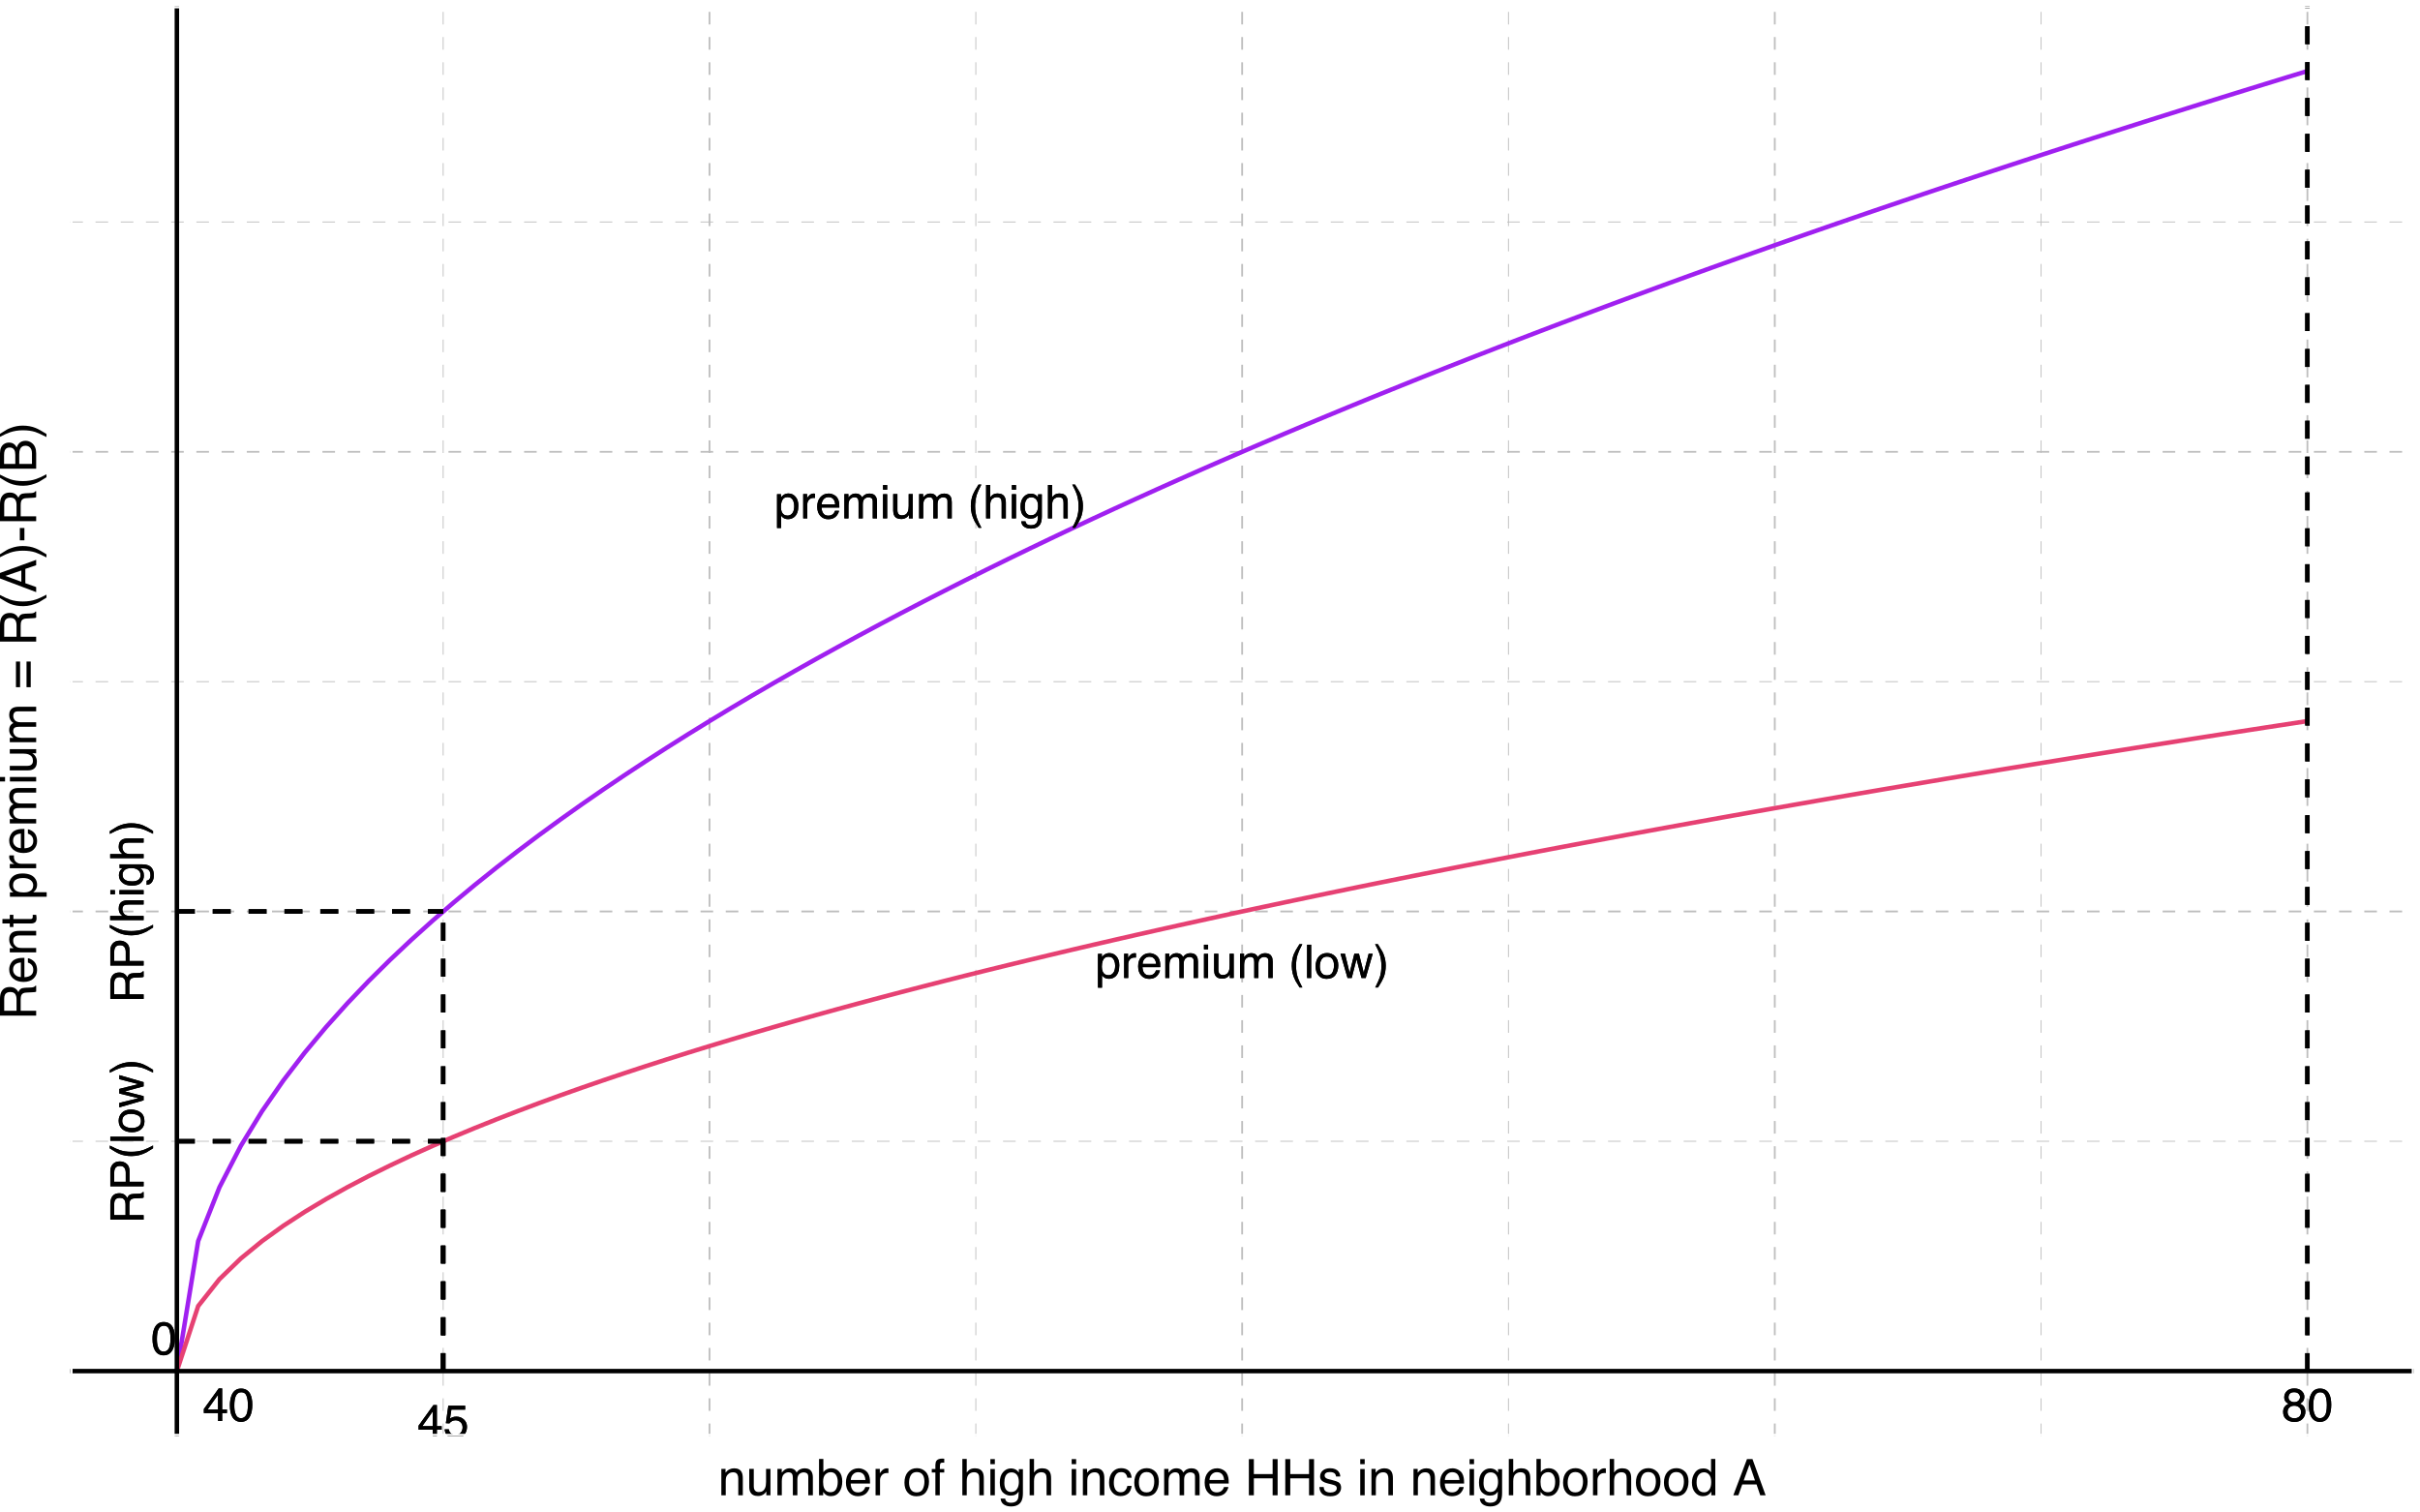 <?xml version="1.0" encoding="UTF-8"?>
<svg xmlns="http://www.w3.org/2000/svg" xmlns:xlink="http://www.w3.org/1999/xlink" width="576pt" height="360pt" viewBox="0 0 576 360" version="1.1">
<defs>
<g>
<symbol overflow="visible" id="glyph0-0">
<path style="stroke:none;" d="M 0 -0.359 L -7.922 -0.359 L -7.922 -6.641 L 0 -6.641 Z M -1 -5.656 L -6.938 -5.656 L -6.938 -1.344 L -1 -1.344 Z M -1 -5.656 "/>
</symbol>
<symbol overflow="visible" id="glyph0-1">
<path style="stroke:none;" d="M -4.297 -4.531 C -4.297 -5.031 -4.395 -5.426 -4.594 -5.719 C -4.789 -6.008 -5.156 -6.156 -5.688 -6.156 C -6.25 -6.156 -6.633 -5.953 -6.844 -5.547 C -6.945 -5.328 -7 -5.035 -7 -4.672 L -7 -2.047 L -4.297 -2.047 Z M -7.922 -0.969 L -7.922 -4.641 C -7.922 -5.242 -7.832 -5.742 -7.656 -6.141 C -7.32 -6.879 -6.695 -7.25 -5.781 -7.25 C -5.312 -7.25 -4.926 -7.148 -4.625 -6.953 C -4.32 -6.754 -4.078 -6.484 -3.891 -6.141 C -3.766 -6.441 -3.598 -6.672 -3.391 -6.828 C -3.191 -6.984 -2.863 -7.07 -2.406 -7.094 L -1.344 -7.125 C -1.039 -7.133 -0.812 -7.16 -0.656 -7.203 C -0.406 -7.266 -0.242 -7.379 -0.172 -7.547 L 0 -7.547 L 0 -6.234 C -0.07 -6.203 -0.16 -6.172 -0.266 -6.141 C -0.367 -6.117 -0.578 -6.102 -0.891 -6.094 L -2.219 -6.031 C -2.727 -6.008 -3.07 -5.816 -3.25 -5.453 C -3.344 -5.242 -3.391 -4.922 -3.391 -4.484 L -3.391 -2.047 L 0 -2.047 L 0 -0.969 Z M -7.922 -0.969 "/>
</symbol>
<symbol overflow="visible" id="glyph0-2">
<path style="stroke:none;" d="M -7.922 -0.938 L -7.922 -4.516 C -7.922 -5.211 -7.723 -5.773 -7.328 -6.203 C -6.93 -6.641 -6.375 -6.859 -5.656 -6.859 C -5.031 -6.859 -4.488 -6.664 -4.031 -6.281 C -3.57 -5.895 -3.344 -5.305 -3.344 -4.516 L -3.344 -2.016 L 0 -2.016 L 0 -0.938 Z M -5.641 -5.781 C -6.223 -5.781 -6.617 -5.562 -6.828 -5.125 C -6.941 -4.895 -7 -4.57 -7 -4.156 L -7 -2.016 L -4.25 -2.016 L -4.25 -4.156 C -4.25 -4.633 -4.352 -5.023 -4.562 -5.328 C -4.77 -5.629 -5.129 -5.781 -5.641 -5.781 Z M -5.641 -5.781 "/>
</symbol>
<symbol overflow="visible" id="glyph0-3">
<path style="stroke:none;" d="M -8.047 -3.266 C -6.953 -2.703 -6.145 -2.336 -5.625 -2.172 C -4.844 -1.91 -3.938 -1.781 -2.906 -1.781 C -1.863 -1.781 -0.91 -1.926 -0.047 -2.219 C 0.484 -2.395 1.25 -2.75 2.25 -3.281 L 2.25 -2.625 C 1.438 -2.102 0.914 -1.781 0.688 -1.656 C 0.457 -1.531 0.148 -1.395 -0.234 -1.25 C -0.766 -1.039 -1.332 -0.898 -1.938 -0.828 C -2.25 -0.785 -2.551 -0.766 -2.844 -0.766 C -3.906 -0.766 -4.852 -0.93 -5.688 -1.266 C -6.207 -1.473 -6.992 -1.914 -8.047 -2.594 Z M -8.047 -3.266 "/>
</symbol>
<symbol overflow="visible" id="glyph0-4">
<path style="stroke:none;" d="M -7.922 -0.734 L -7.922 -1.703 L 0 -1.703 L 0 -0.734 Z M -7.922 -0.734 "/>
</symbol>
<symbol overflow="visible" id="glyph0-5">
<path style="stroke:none;" d="M -0.625 -3 C -0.625 -3.645 -0.867 -4.086 -1.359 -4.328 C -1.848 -4.566 -2.391 -4.688 -2.984 -4.688 C -3.523 -4.688 -3.961 -4.598 -4.297 -4.422 C -4.828 -4.148 -5.094 -3.68 -5.094 -3.016 C -5.094 -2.422 -4.863 -1.988 -4.406 -1.719 C -3.957 -1.445 -3.414 -1.312 -2.781 -1.312 C -2.164 -1.312 -1.648 -1.445 -1.234 -1.719 C -0.828 -1.988 -0.625 -2.414 -0.625 -3 Z M -5.938 -3.047 C -5.938 -3.785 -5.688 -4.41 -5.188 -4.922 C -4.695 -5.441 -3.973 -5.703 -3.016 -5.703 C -2.078 -5.703 -1.305 -5.473 -0.703 -5.016 C -0.098 -4.566 0.203 -3.863 0.203 -2.906 C 0.203 -2.113 -0.062 -1.484 -0.594 -1.016 C -1.133 -0.547 -1.859 -0.312 -2.766 -0.312 C -3.734 -0.312 -4.504 -0.555 -5.078 -1.047 C -5.648 -1.547 -5.938 -2.211 -5.938 -3.047 Z M -5.922 -3.016 Z M -5.922 -3.016 "/>
</symbol>
<symbol overflow="visible" id="glyph0-6">
<path style="stroke:none;" d="M -5.781 -1.156 L -1.219 -2.266 L -5.781 -3.391 L -5.781 -4.484 L -1.25 -5.625 L -5.781 -6.797 L -5.781 -7.766 L 0 -6.094 L 0 -5.094 L -4.469 -3.906 L 0 -2.766 L 0 -1.766 L -5.781 -0.094 Z M -5.781 -1.156 "/>
</symbol>
<symbol overflow="visible" id="glyph0-7">
<path style="stroke:none;" d="M 2.25 -0.391 C 1.133 -0.953 0.32 -1.316 -0.188 -1.484 C -0.957 -1.734 -1.863 -1.859 -2.906 -1.859 C -3.938 -1.859 -4.883 -1.711 -5.75 -1.422 C -6.281 -1.242 -7.047 -0.891 -8.047 -0.359 L -8.047 -1.016 C -7.16 -1.566 -6.613 -1.898 -6.406 -2.016 C -6.207 -2.141 -5.926 -2.27 -5.562 -2.406 C -5.113 -2.582 -4.672 -2.707 -4.234 -2.781 C -3.797 -2.852 -3.375 -2.891 -2.969 -2.891 C -1.895 -2.891 -0.941 -2.719 -0.109 -2.375 C 0.422 -2.164 1.207 -1.727 2.25 -1.062 Z M 2.25 -0.391 "/>
</symbol>
<symbol overflow="visible" id="glyph0-8">
<path style="stroke:none;" d="M -7.953 -0.719 L -7.953 -1.688 L -5 -1.688 C -5.289 -1.914 -5.492 -2.117 -5.609 -2.297 C -5.816 -2.609 -5.922 -3 -5.922 -3.469 C -5.922 -4.312 -5.625 -4.879 -5.031 -5.172 C -4.719 -5.336 -4.273 -5.422 -3.703 -5.422 L 0 -5.422 L 0 -4.422 L -3.641 -4.422 C -4.066 -4.422 -4.379 -4.367 -4.578 -4.266 C -4.891 -4.086 -5.047 -3.754 -5.047 -3.266 C -5.047 -2.867 -4.906 -2.504 -4.625 -2.172 C -4.352 -1.848 -3.832 -1.688 -3.062 -1.688 L 0 -1.688 L 0 -0.719 Z M -7.953 -0.719 "/>
</symbol>
<symbol overflow="visible" id="glyph0-9">
<path style="stroke:none;" d="M -5.75 -0.719 L -5.75 -1.703 L 0 -1.703 L 0 -0.719 Z M -7.922 -0.719 L -7.922 -1.703 L -6.828 -1.703 L -6.828 -0.719 Z M -7.922 -0.719 "/>
</symbol>
<symbol overflow="visible" id="glyph0-10">
<path style="stroke:none;" d="M -5.875 -2.75 C -5.875 -3.207 -5.766 -3.602 -5.547 -3.938 C -5.422 -4.125 -5.238 -4.312 -5 -4.5 L -5.719 -4.5 L -5.719 -5.391 L -0.469 -5.391 C 0.258 -5.391 0.836 -5.285 1.266 -5.078 C 2.047 -4.672 2.438 -3.906 2.438 -2.781 C 2.438 -2.164 2.297 -1.645 2.016 -1.219 C 1.742 -0.789 1.312 -0.551 0.719 -0.5 L 0.719 -1.5 C 0.977 -1.539 1.176 -1.633 1.312 -1.781 C 1.531 -2 1.641 -2.344 1.641 -2.812 C 1.641 -3.551 1.379 -4.035 0.859 -4.266 C 0.547 -4.41 -0.004 -4.473 -0.797 -4.453 C -0.504 -4.266 -0.285 -4.031 -0.141 -3.75 C -0.004 -3.477 0.062 -3.117 0.062 -2.672 C 0.062 -2.047 -0.156 -1.5 -0.594 -1.031 C -1.039 -0.562 -1.773 -0.328 -2.797 -0.328 C -3.766 -0.328 -4.52 -0.562 -5.062 -1.031 C -5.602 -1.508 -5.875 -2.082 -5.875 -2.75 Z M -2.906 -4.5 C -3.625 -4.5 -4.156 -4.348 -4.5 -4.047 C -4.844 -3.754 -5.016 -3.379 -5.016 -2.922 C -5.016 -2.242 -4.695 -1.781 -4.062 -1.531 C -3.719 -1.395 -3.27 -1.328 -2.719 -1.328 C -2.07 -1.328 -1.578 -1.457 -1.234 -1.719 C -0.891 -1.988 -0.719 -2.344 -0.719 -2.781 C -0.719 -3.477 -1.035 -3.973 -1.672 -4.266 C -2.023 -4.422 -2.438 -4.5 -2.906 -4.5 Z M -5.922 -2.859 Z M -5.922 -2.859 "/>
</symbol>
<symbol overflow="visible" id="glyph1-0">
<path style="stroke:none;" d="M 0.359 0 L 0.359 -7.922 L 6.641 -7.922 L 6.641 0 Z M 5.656 -1 L 5.656 -6.938 L 1.344 -6.938 L 1.344 -1 Z M 5.656 -1 "/>
</symbol>
<symbol overflow="visible" id="glyph1-1">
<path style="stroke:none;" d="M 3.656 -2.734 L 3.656 -6.234 L 1.172 -2.734 Z M 3.672 0 L 3.672 -1.891 L 0.281 -1.891 L 0.281 -2.844 L 3.812 -7.75 L 4.641 -7.75 L 4.641 -2.734 L 5.781 -2.734 L 5.781 -1.891 L 4.641 -1.891 L 4.641 0 Z M 3.672 0 "/>
</symbol>
<symbol overflow="visible" id="glyph1-2">
<path style="stroke:none;" d="M 1.359 -1.969 C 1.43 -1.414 1.691 -1.031 2.141 -0.812 C 2.367 -0.707 2.633 -0.656 2.938 -0.656 C 3.508 -0.656 3.93 -0.836 4.203 -1.203 C 4.484 -1.578 4.625 -1.984 4.625 -2.422 C 4.625 -2.961 4.457 -3.379 4.125 -3.672 C 3.801 -3.973 3.41 -4.125 2.953 -4.125 C 2.617 -4.125 2.332 -4.055 2.094 -3.922 C 1.852 -3.797 1.648 -3.617 1.484 -3.391 L 0.641 -3.438 L 1.219 -7.594 L 5.234 -7.594 L 5.234 -6.656 L 1.953 -6.656 L 1.625 -4.516 C 1.801 -4.648 1.973 -4.75 2.141 -4.812 C 2.422 -4.938 2.754 -5 3.141 -5 C 3.848 -5 4.445 -4.77 4.938 -4.312 C 5.426 -3.852 5.672 -3.273 5.672 -2.578 C 5.672 -1.848 5.445 -1.203 5 -0.641 C 4.551 -0.086 3.832 0.188 2.844 0.188 C 2.207 0.188 1.645 0.008 1.156 -0.344 C 0.676 -0.695 0.41 -1.238 0.359 -1.969 Z M 1.359 -1.969 "/>
</symbol>
<symbol overflow="visible" id="glyph1-3">
<path style="stroke:none;" d="M 3.156 -0.656 C 3.602 -0.656 3.977 -0.844 4.281 -1.219 C 4.582 -1.602 4.734 -2.172 4.734 -2.922 C 4.734 -3.379 4.664 -3.773 4.531 -4.109 C 4.281 -4.742 3.82 -5.062 3.156 -5.062 C 2.477 -5.062 2.016 -4.727 1.766 -4.062 C 1.629 -3.695 1.562 -3.238 1.562 -2.688 C 1.562 -2.238 1.629 -1.859 1.766 -1.547 C 2.016 -0.953 2.477 -0.656 3.156 -0.656 Z M 0.641 -5.75 L 1.578 -5.75 L 1.578 -4.984 C 1.773 -5.242 1.988 -5.445 2.219 -5.594 C 2.539 -5.812 2.926 -5.922 3.375 -5.922 C 4.031 -5.922 4.582 -5.664 5.031 -5.156 C 5.488 -4.656 5.719 -3.941 5.719 -3.016 C 5.719 -1.754 5.391 -0.852 4.734 -0.312 C 4.316 0.02 3.832 0.188 3.281 0.188 C 2.844 0.188 2.477 0.094 2.188 -0.094 C 2.008 -0.195 1.816 -0.379 1.609 -0.641 L 1.609 2.297 L 0.641 2.297 Z M 0.641 -5.75 "/>
</symbol>
<symbol overflow="visible" id="glyph1-4">
<path style="stroke:none;" d="M 0.734 -5.781 L 1.656 -5.781 L 1.656 -4.781 C 1.738 -4.977 1.926 -5.211 2.219 -5.484 C 2.508 -5.766 2.848 -5.906 3.234 -5.906 C 3.254 -5.906 3.285 -5.898 3.328 -5.891 C 3.367 -5.891 3.441 -5.883 3.547 -5.875 L 3.547 -4.859 C 3.492 -4.867 3.441 -4.875 3.391 -4.875 C 3.336 -4.875 3.285 -4.875 3.234 -4.875 C 2.742 -4.875 2.363 -4.719 2.094 -4.406 C 1.832 -4.094 1.703 -3.734 1.703 -3.328 L 1.703 0 L 0.734 0 Z M 0.734 -5.781 "/>
</symbol>
<symbol overflow="visible" id="glyph1-5">
<path style="stroke:none;" d="M 3.125 -5.906 C 3.531 -5.906 3.926 -5.805 4.312 -5.609 C 4.695 -5.422 4.988 -5.176 5.188 -4.875 C 5.383 -4.582 5.516 -4.238 5.578 -3.844 C 5.629 -3.582 5.656 -3.16 5.656 -2.578 L 1.422 -2.578 C 1.441 -1.992 1.582 -1.523 1.844 -1.172 C 2.102 -0.816 2.504 -0.641 3.047 -0.641 C 3.555 -0.641 3.961 -0.805 4.266 -1.141 C 4.43 -1.328 4.551 -1.551 4.625 -1.812 L 5.578 -1.812 C 5.555 -1.602 5.473 -1.367 5.328 -1.109 C 5.191 -0.848 5.035 -0.633 4.859 -0.469 C 4.555 -0.176 4.191 0.02 3.766 0.125 C 3.523 0.176 3.258 0.203 2.969 0.203 C 2.25 0.203 1.641 -0.055 1.141 -0.578 C 0.641 -1.098 0.391 -1.832 0.391 -2.781 C 0.391 -3.707 0.641 -4.457 1.141 -5.031 C 1.648 -5.613 2.312 -5.906 3.125 -5.906 Z M 4.672 -3.344 C 4.629 -3.77 4.535 -4.109 4.391 -4.359 C 4.117 -4.828 3.676 -5.062 3.062 -5.062 C 2.613 -5.062 2.238 -4.898 1.938 -4.578 C 1.633 -4.254 1.473 -3.844 1.453 -3.344 Z M 3.031 -5.922 Z M 3.031 -5.922 "/>
</symbol>
<symbol overflow="visible" id="glyph1-6">
<path style="stroke:none;" d="M 0.719 -5.781 L 1.672 -5.781 L 1.672 -4.953 C 1.898 -5.242 2.109 -5.453 2.297 -5.578 C 2.617 -5.797 2.984 -5.906 3.391 -5.906 C 3.848 -5.906 4.219 -5.789 4.5 -5.562 C 4.656 -5.438 4.801 -5.25 4.938 -5 C 5.145 -5.301 5.395 -5.523 5.688 -5.672 C 5.977 -5.828 6.305 -5.906 6.672 -5.906 C 7.453 -5.906 7.984 -5.625 8.266 -5.062 C 8.41 -4.758 8.484 -4.352 8.484 -3.844 L 8.484 0 L 7.469 0 L 7.469 -4.016 C 7.469 -4.398 7.375 -4.66 7.188 -4.797 C 7 -4.941 6.766 -5.016 6.484 -5.016 C 6.098 -5.016 5.77 -4.883 5.5 -4.625 C 5.227 -4.375 5.094 -3.953 5.094 -3.359 L 5.094 0 L 4.094 0 L 4.094 -3.766 C 4.094 -4.16 4.047 -4.445 3.953 -4.625 C 3.805 -4.895 3.535 -5.031 3.141 -5.031 C 2.766 -5.031 2.426 -4.891 2.125 -4.609 C 1.832 -4.328 1.688 -3.812 1.688 -3.062 L 1.688 0 L 0.719 0 Z M 0.719 -5.781 "/>
</symbol>
<symbol overflow="visible" id="glyph1-7">
<path style="stroke:none;" d="M 0.719 -5.75 L 1.703 -5.75 L 1.703 0 L 0.719 0 Z M 0.719 -7.922 L 1.703 -7.922 L 1.703 -6.828 L 0.719 -6.828 Z M 0.719 -7.922 "/>
</symbol>
<symbol overflow="visible" id="glyph1-8">
<path style="stroke:none;" d="M 1.688 -5.781 L 1.688 -1.938 C 1.688 -1.645 1.734 -1.406 1.828 -1.219 C 1.992 -0.875 2.312 -0.703 2.781 -0.703 C 3.457 -0.703 3.922 -1.004 4.172 -1.609 C 4.305 -1.93 4.375 -2.375 4.375 -2.938 L 4.375 -5.781 L 5.344 -5.781 L 5.344 0 L 4.422 0 L 4.438 -0.859 C 4.312 -0.629 4.156 -0.441 3.969 -0.297 C 3.594 0.004 3.141 0.156 2.609 0.156 C 1.785 0.156 1.227 -0.117 0.938 -0.672 C 0.77 -0.961 0.688 -1.352 0.688 -1.844 L 0.688 -5.781 Z M 3.016 -5.922 Z M 3.016 -5.922 "/>
</symbol>
<symbol overflow="visible" id="glyph1-9">
<path style="stroke:none;" d=""/>
</symbol>
<symbol overflow="visible" id="glyph1-10">
<path style="stroke:none;" d="M 3.266 -8.047 C 2.703 -6.953 2.336 -6.145 2.172 -5.625 C 1.91 -4.844 1.781 -3.938 1.781 -2.906 C 1.781 -1.863 1.926 -0.91 2.219 -0.047 C 2.395 0.484 2.75 1.25 3.281 2.25 L 2.625 2.25 C 2.102 1.438 1.781 0.914 1.656 0.688 C 1.531 0.457 1.395 0.148 1.25 -0.234 C 1.039 -0.766 0.898 -1.332 0.828 -1.938 C 0.785 -2.25 0.766 -2.551 0.766 -2.844 C 0.766 -3.906 0.93 -4.852 1.266 -5.688 C 1.473 -6.207 1.914 -6.992 2.594 -8.047 Z M 3.266 -8.047 "/>
</symbol>
<symbol overflow="visible" id="glyph1-11">
<path style="stroke:none;" d="M 0.719 -7.953 L 1.688 -7.953 L 1.688 -5 C 1.914 -5.289 2.117 -5.492 2.297 -5.609 C 2.609 -5.816 3 -5.922 3.469 -5.922 C 4.312 -5.922 4.879 -5.625 5.172 -5.031 C 5.336 -4.719 5.422 -4.273 5.422 -3.703 L 5.422 0 L 4.422 0 L 4.422 -3.641 C 4.422 -4.066 4.367 -4.379 4.266 -4.578 C 4.086 -4.891 3.754 -5.047 3.266 -5.047 C 2.867 -5.047 2.504 -4.906 2.172 -4.625 C 1.848 -4.352 1.688 -3.832 1.688 -3.062 L 1.688 0 L 0.719 0 Z M 0.719 -7.953 "/>
</symbol>
<symbol overflow="visible" id="glyph1-12">
<path style="stroke:none;" d="M 2.75 -5.875 C 3.207 -5.875 3.602 -5.766 3.938 -5.547 C 4.125 -5.422 4.312 -5.238 4.5 -5 L 4.5 -5.719 L 5.391 -5.719 L 5.391 -0.469 C 5.391 0.258 5.285 0.836 5.078 1.266 C 4.672 2.047 3.906 2.438 2.781 2.438 C 2.164 2.438 1.645 2.297 1.219 2.016 C 0.789 1.742 0.551 1.312 0.5 0.719 L 1.5 0.719 C 1.539 0.977 1.633 1.176 1.781 1.312 C 2 1.531 2.344 1.641 2.812 1.641 C 3.551 1.641 4.035 1.379 4.266 0.859 C 4.41 0.547 4.473 -0.004 4.453 -0.797 C 4.266 -0.504 4.031 -0.285 3.75 -0.141 C 3.477 -0.004 3.117 0.062 2.672 0.062 C 2.047 0.062 1.5 -0.156 1.031 -0.594 C 0.562 -1.039 0.328 -1.773 0.328 -2.797 C 0.328 -3.766 0.562 -4.52 1.031 -5.062 C 1.508 -5.602 2.082 -5.875 2.75 -5.875 Z M 4.5 -2.906 C 4.5 -3.625 4.348 -4.156 4.047 -4.5 C 3.754 -4.844 3.379 -5.016 2.922 -5.016 C 2.242 -5.016 1.781 -4.695 1.531 -4.062 C 1.395 -3.719 1.328 -3.27 1.328 -2.719 C 1.328 -2.07 1.457 -1.578 1.719 -1.234 C 1.988 -0.891 2.344 -0.719 2.781 -0.719 C 3.477 -0.719 3.973 -1.035 4.266 -1.672 C 4.422 -2.023 4.5 -2.438 4.5 -2.906 Z M 2.859 -5.922 Z M 2.859 -5.922 "/>
</symbol>
<symbol overflow="visible" id="glyph1-13">
<path style="stroke:none;" d="M 0.391 2.25 C 0.953 1.133 1.316 0.32 1.484 -0.188 C 1.734 -0.957 1.859 -1.863 1.859 -2.906 C 1.859 -3.938 1.711 -4.883 1.422 -5.75 C 1.242 -6.281 0.891 -7.047 0.359 -8.047 L 1.016 -8.047 C 1.566 -7.16 1.898 -6.613 2.016 -6.406 C 2.141 -6.207 2.27 -5.926 2.406 -5.562 C 2.582 -5.113 2.707 -4.672 2.781 -4.234 C 2.852 -3.797 2.891 -3.375 2.891 -2.969 C 2.891 -1.895 2.719 -0.941 2.375 -0.109 C 2.164 0.422 1.727 1.207 1.062 2.25 Z M 0.391 2.25 "/>
</symbol>
<symbol overflow="visible" id="glyph1-14">
<path style="stroke:none;" d="M 0.734 -7.922 L 1.703 -7.922 L 1.703 0 L 0.734 0 Z M 0.734 -7.922 "/>
</symbol>
<symbol overflow="visible" id="glyph1-15">
<path style="stroke:none;" d="M 3 -0.625 C 3.645 -0.625 4.086 -0.867 4.328 -1.359 C 4.566 -1.848 4.688 -2.391 4.688 -2.984 C 4.688 -3.523 4.598 -3.961 4.422 -4.297 C 4.148 -4.828 3.68 -5.094 3.016 -5.094 C 2.422 -5.094 1.988 -4.863 1.719 -4.406 C 1.445 -3.957 1.312 -3.414 1.312 -2.781 C 1.312 -2.164 1.445 -1.648 1.719 -1.234 C 1.988 -0.828 2.414 -0.625 3 -0.625 Z M 3.047 -5.938 C 3.785 -5.938 4.41 -5.688 4.922 -5.188 C 5.441 -4.695 5.703 -3.973 5.703 -3.016 C 5.703 -2.078 5.473 -1.305 5.016 -0.703 C 4.566 -0.098 3.863 0.203 2.906 0.203 C 2.113 0.203 1.484 -0.062 1.016 -0.594 C 0.547 -1.133 0.312 -1.859 0.312 -2.766 C 0.312 -3.734 0.555 -4.504 1.047 -5.078 C 1.547 -5.648 2.211 -5.938 3.047 -5.938 Z M 3.016 -5.922 Z M 3.016 -5.922 "/>
</symbol>
<symbol overflow="visible" id="glyph1-16">
<path style="stroke:none;" d="M 1.156 -5.781 L 2.266 -1.219 L 3.391 -5.781 L 4.484 -5.781 L 5.625 -1.25 L 6.797 -5.781 L 7.766 -5.781 L 6.094 0 L 5.094 0 L 3.906 -4.469 L 2.766 0 L 1.766 0 L 0.094 -5.781 Z M 1.156 -5.781 "/>
</symbol>
<symbol overflow="visible" id="glyph1-17">
<path style="stroke:none;" d="M 2.984 -7.719 C 3.984 -7.719 4.707 -7.305 5.156 -6.484 C 5.5 -5.848 5.672 -4.977 5.672 -3.875 C 5.672 -2.82 5.516 -1.953 5.203 -1.266 C 4.754 -0.285 4.016 0.203 2.984 0.203 C 2.055 0.203 1.363 -0.195 0.906 -1 C 0.531 -1.664 0.344 -2.566 0.344 -3.703 C 0.344 -4.578 0.457 -5.332 0.688 -5.969 C 1.113 -7.133 1.879 -7.719 2.984 -7.719 Z M 2.984 -0.672 C 3.484 -0.672 3.879 -0.895 4.172 -1.344 C 4.473 -1.789 4.625 -2.617 4.625 -3.828 C 4.625 -4.711 4.516 -5.438 4.297 -6 C 4.086 -6.562 3.672 -6.844 3.047 -6.844 C 2.473 -6.844 2.051 -6.57 1.781 -6.031 C 1.52 -5.5 1.391 -4.711 1.391 -3.672 C 1.391 -2.879 1.477 -2.242 1.656 -1.766 C 1.906 -1.035 2.348 -0.672 2.984 -0.672 Z M 2.984 -0.672 "/>
</symbol>
<symbol overflow="visible" id="glyph1-18">
<path style="stroke:none;" d="M 3 -4.484 C 3.426 -4.484 3.758 -4.602 4 -4.844 C 4.25 -5.082 4.375 -5.367 4.375 -5.703 C 4.375 -5.992 4.254 -6.258 4.016 -6.5 C 3.785 -6.738 3.438 -6.859 2.969 -6.859 C 2.5 -6.859 2.16 -6.738 1.953 -6.5 C 1.742 -6.258 1.641 -5.973 1.641 -5.641 C 1.641 -5.285 1.773 -5.004 2.047 -4.797 C 2.316 -4.586 2.633 -4.484 3 -4.484 Z M 3.062 -0.656 C 3.508 -0.656 3.879 -0.773 4.172 -1.016 C 4.473 -1.266 4.625 -1.629 4.625 -2.109 C 4.625 -2.609 4.473 -2.988 4.172 -3.25 C 3.867 -3.508 3.477 -3.641 3 -3.641 C 2.531 -3.641 2.148 -3.504 1.859 -3.234 C 1.566 -2.973 1.422 -2.609 1.422 -2.141 C 1.422 -1.742 1.551 -1.395 1.812 -1.094 C 2.082 -0.801 2.5 -0.656 3.062 -0.656 Z M 1.688 -4.109 C 1.414 -4.223 1.203 -4.359 1.047 -4.516 C 0.766 -4.805 0.625 -5.18 0.625 -5.641 C 0.625 -6.211 0.832 -6.707 1.25 -7.125 C 1.664 -7.539 2.258 -7.75 3.031 -7.75 C 3.77 -7.75 4.348 -7.551 4.766 -7.156 C 5.191 -6.77 5.406 -6.316 5.406 -5.797 C 5.406 -5.316 5.281 -4.926 5.031 -4.625 C 4.895 -4.457 4.68 -4.289 4.391 -4.125 C 4.711 -3.977 4.969 -3.812 5.156 -3.625 C 5.488 -3.258 5.656 -2.789 5.656 -2.219 C 5.656 -1.539 5.426 -0.961 4.969 -0.484 C 4.52 -0.016 3.879 0.219 3.047 0.219 C 2.297 0.219 1.66 0.016 1.141 -0.391 C 0.617 -0.797 0.359 -1.391 0.359 -2.172 C 0.359 -2.629 0.469 -3.02 0.688 -3.344 C 0.914 -3.676 1.25 -3.93 1.688 -4.109 Z M 1.688 -4.109 "/>
</symbol>
<symbol overflow="visible" id="glyph2-0">
<path style="stroke:none;" d="M 0.391 0 L 0.391 -8.609 L 7.219 -8.609 L 7.219 0 Z M 6.141 -1.078 L 6.141 -7.531 L 1.469 -7.531 L 1.469 -1.078 Z M 6.141 -1.078 "/>
</symbol>
<symbol overflow="visible" id="glyph2-1">
<path style="stroke:none;" d="M 0.781 -6.281 L 1.781 -6.281 L 1.781 -5.391 C 2.07 -5.754 2.383 -6.016 2.719 -6.172 C 3.051 -6.336 3.422 -6.422 3.828 -6.422 C 4.711 -6.422 5.312 -6.109 5.625 -5.484 C 5.801 -5.141 5.891 -4.656 5.891 -4.031 L 5.891 0 L 4.812 0 L 4.812 -3.953 C 4.812 -4.336 4.754 -4.645 4.641 -4.875 C 4.453 -5.27 4.113 -5.469 3.625 -5.469 C 3.375 -5.469 3.172 -5.441 3.016 -5.391 C 2.723 -5.305 2.469 -5.133 2.25 -4.875 C 2.07 -4.664 1.957 -4.453 1.906 -4.234 C 1.852 -4.016 1.828 -3.695 1.828 -3.281 L 1.828 0 L 0.781 0 Z M 3.25 -6.422 Z M 3.25 -6.422 "/>
</symbol>
<symbol overflow="visible" id="glyph2-2">
<path style="stroke:none;" d="M 1.828 -6.281 L 1.828 -2.109 C 1.828 -1.785 1.879 -1.523 1.984 -1.328 C 2.172 -0.953 2.52 -0.766 3.031 -0.766 C 3.758 -0.766 4.258 -1.094 4.531 -1.75 C 4.676 -2.102 4.75 -2.582 4.75 -3.188 L 4.75 -6.281 L 5.797 -6.281 L 5.797 0 L 4.812 0 L 4.812 -0.922 C 4.676 -0.68 4.508 -0.484 4.312 -0.328 C 3.906 0.004 3.414 0.172 2.844 0.172 C 1.945 0.172 1.336 -0.129 1.016 -0.734 C 0.836 -1.047 0.75 -1.473 0.75 -2.016 L 0.75 -6.281 Z M 3.281 -6.422 Z M 3.281 -6.422 "/>
</symbol>
<symbol overflow="visible" id="glyph2-3">
<path style="stroke:none;" d="M 0.781 -6.281 L 1.812 -6.281 L 1.812 -5.391 C 2.062 -5.691 2.289 -5.914 2.5 -6.062 C 2.844 -6.301 3.238 -6.422 3.688 -6.422 C 4.188 -6.422 4.586 -6.297 4.891 -6.047 C 5.055 -5.91 5.211 -5.703 5.359 -5.422 C 5.586 -5.766 5.859 -6.016 6.172 -6.172 C 6.492 -6.336 6.852 -6.422 7.25 -6.422 C 8.094 -6.422 8.664 -6.113 8.969 -5.5 C 9.133 -5.176 9.219 -4.734 9.219 -4.172 L 9.219 0 L 8.125 0 L 8.125 -4.359 C 8.125 -4.773 8.02 -5.062 7.812 -5.219 C 7.602 -5.375 7.348 -5.453 7.047 -5.453 C 6.629 -5.453 6.27 -5.312 5.969 -5.031 C 5.676 -4.758 5.531 -4.301 5.531 -3.656 L 5.531 0 L 4.453 0 L 4.453 -4.094 C 4.453 -4.52 4.398 -4.832 4.297 -5.031 C 4.141 -5.32 3.844 -5.469 3.406 -5.469 C 3.008 -5.469 2.645 -5.312 2.312 -5 C 1.988 -4.695 1.828 -4.141 1.828 -3.328 L 1.828 0 L 0.781 0 Z M 0.781 -6.281 "/>
</symbol>
<symbol overflow="visible" id="glyph2-4">
<path style="stroke:none;" d="M 0.688 -8.641 L 1.719 -8.641 L 1.719 -5.516 C 1.945 -5.816 2.223 -6.047 2.547 -6.203 C 2.867 -6.359 3.219 -6.438 3.594 -6.438 C 4.375 -6.438 5.004 -6.164 5.484 -5.625 C 5.973 -5.094 6.219 -4.305 6.219 -3.266 C 6.219 -2.266 5.977 -1.438 5.5 -0.781 C 5.02 -0.125 4.352 0.203 3.5 0.203 C 3.02 0.203 2.617 0.086 2.297 -0.141 C 2.098 -0.285 1.891 -0.504 1.672 -0.797 L 1.672 0 L 0.688 0 Z M 3.438 -0.734 C 4.008 -0.734 4.438 -0.957 4.719 -1.406 C 5 -1.863 5.141 -2.461 5.141 -3.203 C 5.141 -3.867 5 -4.414 4.719 -4.844 C 4.438 -5.281 4.02 -5.5 3.469 -5.5 C 2.988 -5.5 2.566 -5.32 2.203 -4.969 C 1.836 -4.613 1.656 -4.023 1.656 -3.203 C 1.656 -2.617 1.727 -2.141 1.875 -1.766 C 2.156 -1.078 2.676 -0.734 3.438 -0.734 Z M 3.438 -0.734 "/>
</symbol>
<symbol overflow="visible" id="glyph2-5">
<path style="stroke:none;" d="M 3.391 -6.422 C 3.836 -6.422 4.27 -6.316 4.688 -6.109 C 5.102 -5.898 5.422 -5.629 5.641 -5.297 C 5.848 -4.973 5.988 -4.602 6.062 -4.188 C 6.125 -3.895 6.156 -3.43 6.156 -2.797 L 1.547 -2.797 C 1.566 -2.16 1.719 -1.648 2 -1.266 C 2.281 -0.879 2.719 -0.688 3.312 -0.688 C 3.863 -0.688 4.301 -0.867 4.625 -1.234 C 4.812 -1.441 4.945 -1.688 5.031 -1.969 L 6.062 -1.969 C 6.039 -1.738 5.953 -1.484 5.797 -1.203 C 5.641 -0.922 5.469 -0.688 5.281 -0.5 C 4.957 -0.188 4.555 0.02 4.078 0.125 C 3.828 0.188 3.539 0.219 3.219 0.219 C 2.438 0.219 1.773 -0.062 1.234 -0.625 C 0.691 -1.195 0.422 -1.992 0.422 -3.016 C 0.422 -4.023 0.691 -4.844 1.234 -5.469 C 1.785 -6.102 2.504 -6.422 3.391 -6.422 Z M 5.062 -3.641 C 5.02 -4.098 4.922 -4.461 4.766 -4.734 C 4.484 -5.242 4.004 -5.5 3.328 -5.5 C 2.836 -5.5 2.426 -5.32 2.094 -4.969 C 1.77 -4.625 1.598 -4.18 1.578 -3.641 Z M 3.281 -6.422 Z M 3.281 -6.422 "/>
</symbol>
<symbol overflow="visible" id="glyph2-6">
<path style="stroke:none;" d="M 0.797 -6.281 L 1.812 -6.281 L 1.812 -5.188 C 1.883 -5.406 2.082 -5.664 2.406 -5.969 C 2.727 -6.27 3.098 -6.422 3.516 -6.422 C 3.535 -6.422 3.566 -6.414 3.609 -6.406 C 3.66 -6.406 3.742 -6.398 3.859 -6.391 L 3.859 -5.281 C 3.797 -5.289 3.738 -5.297 3.688 -5.297 C 3.633 -5.297 3.578 -5.297 3.516 -5.297 C 2.984 -5.297 2.57 -5.125 2.281 -4.781 C 2 -4.445 1.859 -4.055 1.859 -3.609 L 1.859 0 L 0.797 0 Z M 0.797 -6.281 "/>
</symbol>
<symbol overflow="visible" id="glyph2-7">
<path style="stroke:none;" d=""/>
</symbol>
<symbol overflow="visible" id="glyph2-8">
<path style="stroke:none;" d="M 3.266 -0.688 C 3.961 -0.688 4.441 -0.945 4.703 -1.469 C 4.961 -2 5.094 -2.586 5.094 -3.234 C 5.094 -3.828 5 -4.305 4.812 -4.672 C 4.508 -5.242 4 -5.531 3.281 -5.531 C 2.633 -5.531 2.164 -5.285 1.875 -4.797 C 1.582 -4.305 1.438 -3.711 1.438 -3.016 C 1.438 -2.348 1.582 -1.789 1.875 -1.344 C 2.164 -0.906 2.629 -0.688 3.266 -0.688 Z M 3.312 -6.453 C 4.113 -6.453 4.789 -6.18 5.344 -5.641 C 5.906 -5.109 6.188 -4.316 6.188 -3.266 C 6.188 -2.254 5.941 -1.414 5.453 -0.75 C 4.961 -0.094 4.203 0.234 3.172 0.234 C 2.305 0.234 1.617 -0.055 1.109 -0.641 C 0.598 -1.234 0.344 -2.02 0.344 -3 C 0.344 -4.051 0.609 -4.891 1.141 -5.516 C 1.68 -6.141 2.406 -6.453 3.312 -6.453 Z M 3.266 -6.422 Z M 3.266 -6.422 "/>
</symbol>
<symbol overflow="visible" id="glyph2-9">
<path style="stroke:none;" d="M 1.031 -7.234 C 1.051 -7.672 1.129 -7.988 1.266 -8.188 C 1.516 -8.551 1.988 -8.734 2.688 -8.734 C 2.758 -8.734 2.828 -8.727 2.891 -8.719 C 2.961 -8.719 3.047 -8.711 3.141 -8.703 L 3.141 -7.75 C 3.023 -7.758 2.941 -7.766 2.891 -7.766 C 2.848 -7.766 2.805 -7.766 2.766 -7.766 C 2.441 -7.766 2.25 -7.68 2.188 -7.516 C 2.125 -7.348 2.094 -6.926 2.094 -6.25 L 3.141 -6.25 L 3.141 -5.422 L 2.078 -5.422 L 2.078 0 L 1.031 0 L 1.031 -5.422 L 0.172 -5.422 L 0.172 -6.25 L 1.031 -6.25 Z M 1.031 -7.234 "/>
</symbol>
<symbol overflow="visible" id="glyph2-10">
<path style="stroke:none;" d="M 0.781 -8.641 L 1.828 -8.641 L 1.828 -5.422 C 2.078 -5.742 2.301 -5.969 2.5 -6.094 C 2.844 -6.312 3.27 -6.422 3.781 -6.422 C 4.688 -6.422 5.301 -6.102 5.625 -5.469 C 5.801 -5.125 5.891 -4.645 5.891 -4.031 L 5.891 0 L 4.812 0 L 4.812 -3.953 C 4.812 -4.41 4.75 -4.75 4.625 -4.969 C 4.438 -5.312 4.078 -5.484 3.547 -5.484 C 3.109 -5.484 2.711 -5.332 2.359 -5.031 C 2.004 -4.727 1.828 -4.16 1.828 -3.328 L 1.828 0 L 0.781 0 Z M 0.781 -8.641 "/>
</symbol>
<symbol overflow="visible" id="glyph2-11">
<path style="stroke:none;" d="M 0.781 -6.25 L 1.844 -6.25 L 1.844 0 L 0.781 0 Z M 0.781 -8.609 L 1.844 -8.609 L 1.844 -7.406 L 0.781 -7.406 Z M 0.781 -8.609 "/>
</symbol>
<symbol overflow="visible" id="glyph2-12">
<path style="stroke:none;" d="M 2.984 -6.391 C 3.484 -6.391 3.914 -6.27 4.281 -6.031 C 4.477 -5.883 4.68 -5.68 4.891 -5.422 L 4.891 -6.219 L 5.859 -6.219 L 5.859 -0.516 C 5.859 0.285 5.742 0.914 5.516 1.375 C 5.078 2.227 4.25 2.656 3.031 2.656 C 2.352 2.656 1.785 2.504 1.328 2.203 C 0.867 1.898 0.609 1.426 0.547 0.781 L 1.625 0.781 C 1.676 1.062 1.773 1.281 1.922 1.438 C 2.16 1.664 2.535 1.781 3.047 1.781 C 3.859 1.781 4.391 1.492 4.641 0.922 C 4.785 0.586 4.852 -0.008 4.844 -0.875 C 4.633 -0.551 4.379 -0.312 4.078 -0.156 C 3.785 0 3.395 0.078 2.906 0.078 C 2.227 0.078 1.633 -0.16 1.125 -0.641 C 0.613 -1.129 0.359 -1.93 0.359 -3.047 C 0.359 -4.098 0.613 -4.914 1.125 -5.5 C 1.645 -6.094 2.266 -6.391 2.984 -6.391 Z M 4.891 -3.172 C 4.891 -3.941 4.727 -4.516 4.406 -4.891 C 4.082 -5.266 3.676 -5.453 3.188 -5.453 C 2.438 -5.453 1.926 -5.102 1.656 -4.406 C 1.508 -4.039 1.438 -3.555 1.438 -2.953 C 1.438 -2.242 1.578 -1.703 1.859 -1.328 C 2.148 -0.961 2.539 -0.781 3.031 -0.781 C 3.789 -0.781 4.32 -1.125 4.625 -1.812 C 4.801 -2.195 4.891 -2.648 4.891 -3.172 Z M 3.109 -6.422 Z M 3.109 -6.422 "/>
</symbol>
<symbol overflow="visible" id="glyph2-13">
<path style="stroke:none;" d="M 3.188 -6.453 C 3.895 -6.453 4.469 -6.281 4.906 -5.938 C 5.352 -5.594 5.625 -5.004 5.719 -4.172 L 4.688 -4.172 C 4.625 -4.555 4.484 -4.875 4.266 -5.125 C 4.047 -5.383 3.688 -5.516 3.188 -5.516 C 2.52 -5.516 2.039 -5.188 1.75 -4.531 C 1.562 -4.102 1.469 -3.578 1.469 -2.953 C 1.469 -2.328 1.598 -1.797 1.859 -1.359 C 2.129 -0.93 2.551 -0.719 3.125 -0.719 C 3.562 -0.719 3.906 -0.852 4.156 -1.125 C 4.414 -1.395 4.594 -1.758 4.688 -2.219 L 5.719 -2.219 C 5.602 -1.383 5.312 -0.773 4.844 -0.391 C 4.375 -0.004 3.773 0.188 3.047 0.188 C 2.223 0.188 1.566 -0.113 1.078 -0.719 C 0.586 -1.32 0.344 -2.07 0.344 -2.969 C 0.344 -4.07 0.609 -4.926 1.141 -5.531 C 1.68 -6.145 2.363 -6.453 3.188 -6.453 Z M 3.031 -6.422 Z M 3.031 -6.422 "/>
</symbol>
<symbol overflow="visible" id="glyph2-14">
<path style="stroke:none;" d="M 0.938 -8.609 L 2.125 -8.609 L 2.125 -5.047 L 6.594 -5.047 L 6.594 -8.609 L 7.781 -8.609 L 7.781 0 L 6.594 0 L 6.594 -4.031 L 2.125 -4.031 L 2.125 0 L 0.938 0 Z M 0.938 -8.609 "/>
</symbol>
<symbol overflow="visible" id="glyph2-15">
<path style="stroke:none;" d="M 1.406 -1.969 C 1.438 -1.613 1.523 -1.344 1.672 -1.156 C 1.93 -0.82 2.391 -0.656 3.047 -0.656 C 3.441 -0.656 3.785 -0.738 4.078 -0.906 C 4.379 -1.07 4.531 -1.332 4.531 -1.688 C 4.531 -1.957 4.41 -2.164 4.172 -2.312 C 4.016 -2.395 3.711 -2.492 3.266 -2.609 L 2.422 -2.812 C 1.891 -2.945 1.5 -3.098 1.25 -3.266 C 0.789 -3.547 0.562 -3.941 0.562 -4.453 C 0.562 -5.047 0.773 -5.523 1.203 -5.891 C 1.629 -6.254 2.207 -6.438 2.938 -6.438 C 3.875 -6.438 4.551 -6.16 4.969 -5.609 C 5.238 -5.254 5.367 -4.875 5.359 -4.469 L 4.359 -4.469 C 4.336 -4.707 4.254 -4.926 4.109 -5.125 C 3.867 -5.395 3.445 -5.531 2.844 -5.531 C 2.445 -5.531 2.145 -5.453 1.938 -5.297 C 1.738 -5.148 1.641 -4.953 1.641 -4.703 C 1.641 -4.43 1.773 -4.211 2.047 -4.047 C 2.203 -3.953 2.43 -3.867 2.734 -3.797 L 3.422 -3.625 C 4.18 -3.438 4.691 -3.258 4.953 -3.094 C 5.359 -2.82 5.562 -2.395 5.562 -1.812 C 5.562 -1.258 5.348 -0.781 4.922 -0.375 C 4.504 0.031 3.863 0.234 3 0.234 C 2.062 0.234 1.395 0.023 1 -0.391 C 0.613 -0.816 0.41 -1.344 0.391 -1.969 Z M 2.953 -6.422 Z M 2.953 -6.422 "/>
</symbol>
<symbol overflow="visible" id="glyph2-16">
<path style="stroke:none;" d="M 1.438 -3.062 C 1.438 -2.395 1.578 -1.832 1.859 -1.375 C 2.148 -0.926 2.609 -0.703 3.234 -0.703 C 3.723 -0.703 4.125 -0.91 4.438 -1.328 C 4.758 -1.742 4.922 -2.348 4.922 -3.141 C 4.922 -3.93 4.754 -4.516 4.422 -4.891 C 4.098 -5.273 3.703 -5.469 3.234 -5.469 C 2.703 -5.469 2.27 -5.266 1.938 -4.859 C 1.602 -4.453 1.438 -3.852 1.438 -3.062 Z M 3.031 -6.391 C 3.508 -6.391 3.91 -6.285 4.234 -6.078 C 4.422 -5.961 4.633 -5.758 4.875 -5.469 L 4.875 -8.641 L 5.891 -8.641 L 5.891 0 L 4.938 0 L 4.938 -0.875 C 4.695 -0.488 4.406 -0.207 4.062 -0.031 C 3.727 0.133 3.344 0.219 2.906 0.219 C 2.207 0.219 1.602 -0.07 1.094 -0.656 C 0.582 -1.25 0.328 -2.031 0.328 -3 C 0.328 -3.914 0.562 -4.707 1.031 -5.375 C 1.5 -6.051 2.164 -6.391 3.031 -6.391 Z M 3.031 -6.391 "/>
</symbol>
<symbol overflow="visible" id="glyph2-17">
<path style="stroke:none;" d="M 5.328 -3.531 L 4.031 -7.328 L 2.641 -3.531 Z M 3.422 -8.609 L 4.734 -8.609 L 7.859 0 L 6.578 0 L 5.703 -2.578 L 2.297 -2.578 L 1.375 0 L 0.172 0 Z M 3.422 -8.609 "/>
</symbol>
<symbol overflow="visible" id="glyph3-0">
<path style="stroke:none;" d="M 0 -0.391 L -8.609 -0.391 L -8.609 -7.219 L 0 -7.219 Z M -1.078 -6.141 L -7.531 -6.141 L -7.531 -1.469 L -1.078 -1.469 Z M -1.078 -6.141 "/>
</symbol>
<symbol overflow="visible" id="glyph3-1">
<path style="stroke:none;" d="M -4.672 -4.922 C -4.672 -5.461 -4.781 -5.891 -5 -6.203 C -5.219 -6.523 -5.609 -6.688 -6.172 -6.688 C -6.785 -6.688 -7.207 -6.469 -7.438 -6.031 C -7.551 -5.789 -7.609 -5.469 -7.609 -5.062 L -7.609 -2.219 L -4.672 -2.219 Z M -8.609 -1.062 L -8.609 -5.047 C -8.609 -5.703 -8.516 -6.238 -8.328 -6.656 C -7.953 -7.469 -7.27 -7.875 -6.281 -7.875 C -5.77 -7.875 -5.348 -7.766 -5.016 -7.547 C -4.691 -7.336 -4.43 -7.039 -4.234 -6.656 C -4.098 -7 -3.914 -7.254 -3.688 -7.422 C -3.469 -7.586 -3.109 -7.68 -2.609 -7.703 L -1.453 -7.75 C -1.129 -7.758 -0.883 -7.785 -0.719 -7.828 C -0.445 -7.898 -0.27 -8.023 -0.188 -8.203 L 0 -8.203 L 0 -6.781 C -0.07 -6.738 -0.164 -6.703 -0.281 -6.672 C -0.406 -6.648 -0.633 -6.633 -0.969 -6.625 L -2.406 -6.547 C -2.969 -6.523 -3.344 -6.316 -3.531 -5.922 C -3.633 -5.703 -3.688 -5.352 -3.688 -4.875 L -3.688 -2.219 L 0 -2.219 L 0 -1.062 Z M -8.609 -1.062 "/>
</symbol>
<symbol overflow="visible" id="glyph3-2">
<path style="stroke:none;" d="M -6.422 -3.391 C -6.422 -3.836 -6.316 -4.27 -6.109 -4.688 C -5.898 -5.102 -5.629 -5.422 -5.297 -5.641 C -4.973 -5.848 -4.602 -5.988 -4.188 -6.062 C -3.895 -6.125 -3.43 -6.156 -2.797 -6.156 L -2.797 -1.547 C -2.16 -1.566 -1.648 -1.719 -1.266 -2 C -0.879 -2.281 -0.688 -2.719 -0.688 -3.312 C -0.688 -3.863 -0.867 -4.301 -1.234 -4.625 C -1.441 -4.812 -1.688 -4.945 -1.969 -5.031 L -1.969 -6.062 C -1.738 -6.039 -1.484 -5.953 -1.203 -5.797 C -0.922 -5.641 -0.688 -5.469 -0.5 -5.281 C -0.188 -4.957 0.02 -4.555 0.125 -4.078 C 0.188 -3.828 0.219 -3.539 0.219 -3.219 C 0.219 -2.438 -0.062 -1.773 -0.625 -1.234 C -1.195 -0.691 -1.992 -0.422 -3.016 -0.422 C -4.023 -0.422 -4.844 -0.691 -5.469 -1.234 C -6.102 -1.785 -6.422 -2.504 -6.422 -3.391 Z M -3.641 -5.062 C -4.098 -5.02 -4.461 -4.922 -4.734 -4.766 C -5.242 -4.484 -5.5 -4.004 -5.5 -3.328 C -5.5 -2.836 -5.32 -2.426 -4.969 -2.094 C -4.625 -1.77 -4.18 -1.598 -3.641 -1.578 Z M -6.422 -3.281 Z M -6.422 -3.281 "/>
</symbol>
<symbol overflow="visible" id="glyph3-3">
<path style="stroke:none;" d="M -6.281 -0.781 L -6.281 -1.781 L -5.391 -1.781 C -5.754 -2.07 -6.016 -2.383 -6.172 -2.719 C -6.336 -3.051 -6.422 -3.422 -6.422 -3.828 C -6.422 -4.711 -6.109 -5.312 -5.484 -5.625 C -5.141 -5.801 -4.656 -5.891 -4.031 -5.891 L 0 -5.891 L 0 -4.812 L -3.953 -4.812 C -4.336 -4.812 -4.645 -4.754 -4.875 -4.641 C -5.27 -4.453 -5.469 -4.113 -5.469 -3.625 C -5.469 -3.375 -5.441 -3.172 -5.391 -3.016 C -5.305 -2.723 -5.133 -2.469 -4.875 -2.25 C -4.664 -2.07 -4.453 -1.957 -4.234 -1.906 C -4.016 -1.852 -3.695 -1.828 -3.281 -1.828 L 0 -1.828 L 0 -0.781 Z M -6.422 -3.25 Z M -6.422 -3.25 "/>
</symbol>
<symbol overflow="visible" id="glyph3-4">
<path style="stroke:none;" d="M -8.031 -0.984 L -8.031 -2.047 L -6.281 -2.047 L -6.281 -3.047 L -5.422 -3.047 L -5.422 -2.047 L -1.312 -2.047 C -1.094 -2.047 -0.945 -2.125 -0.875 -2.281 C -0.832 -2.352 -0.812 -2.488 -0.812 -2.688 C -0.812 -2.738 -0.812 -2.789 -0.812 -2.844 C -0.82 -2.906 -0.828 -2.973 -0.828 -3.047 L 0 -3.047 C 0.031 -2.93 0.051 -2.805 0.062 -2.672 C 0.082 -2.547 0.094 -2.406 0.094 -2.25 C 0.094 -1.758 -0.031 -1.426 -0.281 -1.25 C -0.531 -1.07 -0.859 -0.984 -1.266 -0.984 L -5.422 -0.984 L -5.422 -0.141 L -6.281 -0.141 L -6.281 -0.984 Z M -8.031 -0.984 "/>
</symbol>
<symbol overflow="visible" id="glyph3-5">
<path style="stroke:none;" d=""/>
</symbol>
<symbol overflow="visible" id="glyph3-6">
<path style="stroke:none;" d="M -0.703 -3.422 C -0.703 -3.91 -0.91 -4.316 -1.328 -4.641 C -1.742 -4.973 -2.359 -5.141 -3.172 -5.141 C -3.672 -5.141 -4.102 -5.066 -4.469 -4.922 C -5.156 -4.648 -5.5 -4.148 -5.5 -3.422 C -5.5 -2.691 -5.133 -2.191 -4.406 -1.922 C -4.02 -1.773 -3.523 -1.703 -2.922 -1.703 C -2.43 -1.703 -2.02 -1.773 -1.688 -1.922 C -1.031 -2.191 -0.703 -2.691 -0.703 -3.422 Z M -6.25 -0.688 L -6.25 -1.719 L -5.422 -1.719 C -5.703 -1.926 -5.922 -2.156 -6.078 -2.406 C -6.305 -2.758 -6.422 -3.176 -6.422 -3.656 C -6.422 -4.375 -6.148 -4.977 -5.609 -5.469 C -5.066 -5.969 -4.289 -6.219 -3.281 -6.219 C -1.906 -6.219 -0.926 -5.859 -0.344 -5.141 C 0.031 -4.691 0.219 -4.164 0.219 -3.562 C 0.219 -3.094 0.113 -2.695 -0.094 -2.375 C -0.219 -2.188 -0.422 -1.977 -0.703 -1.75 L 2.5 -1.75 L 2.5 -0.688 Z M -6.25 -0.688 "/>
</symbol>
<symbol overflow="visible" id="glyph3-7">
<path style="stroke:none;" d="M -6.281 -0.797 L -6.281 -1.812 L -5.188 -1.812 C -5.406 -1.883 -5.664 -2.082 -5.969 -2.406 C -6.27 -2.727 -6.422 -3.098 -6.422 -3.516 C -6.422 -3.535 -6.414 -3.566 -6.406 -3.609 C -6.406 -3.66 -6.398 -3.742 -6.391 -3.859 L -5.281 -3.859 C -5.289 -3.797 -5.297 -3.738 -5.297 -3.688 C -5.297 -3.633 -5.297 -3.578 -5.297 -3.516 C -5.297 -2.984 -5.125 -2.57 -4.781 -2.281 C -4.445 -2 -4.055 -1.859 -3.609 -1.859 L 0 -1.859 L 0 -0.797 Z M -6.281 -0.797 "/>
</symbol>
<symbol overflow="visible" id="glyph3-8">
<path style="stroke:none;" d="M -6.281 -0.781 L -6.281 -1.812 L -5.391 -1.812 C -5.691 -2.062 -5.914 -2.289 -6.062 -2.5 C -6.301 -2.844 -6.422 -3.238 -6.422 -3.688 C -6.422 -4.188 -6.297 -4.586 -6.047 -4.891 C -5.91 -5.055 -5.703 -5.211 -5.422 -5.359 C -5.766 -5.586 -6.016 -5.859 -6.172 -6.172 C -6.336 -6.492 -6.422 -6.852 -6.422 -7.25 C -6.422 -8.094 -6.113 -8.664 -5.5 -8.969 C -5.176 -9.133 -4.734 -9.219 -4.172 -9.219 L 0 -9.219 L 0 -8.125 L -4.359 -8.125 C -4.773 -8.125 -5.062 -8.02 -5.219 -7.812 C -5.375 -7.602 -5.453 -7.348 -5.453 -7.047 C -5.453 -6.629 -5.312 -6.27 -5.031 -5.969 C -4.758 -5.676 -4.301 -5.531 -3.656 -5.531 L 0 -5.531 L 0 -4.453 L -4.094 -4.453 C -4.52 -4.453 -4.832 -4.398 -5.031 -4.297 C -5.32 -4.141 -5.469 -3.844 -5.469 -3.406 C -5.469 -3.008 -5.312 -2.645 -5 -2.312 C -4.695 -1.988 -4.141 -1.828 -3.328 -1.828 L 0 -1.828 L 0 -0.781 Z M -6.281 -0.781 "/>
</symbol>
<symbol overflow="visible" id="glyph3-9">
<path style="stroke:none;" d="M -6.25 -0.781 L -6.25 -1.844 L 0 -1.844 L 0 -0.781 Z M -8.609 -0.781 L -8.609 -1.844 L -7.406 -1.844 L -7.406 -0.781 Z M -8.609 -0.781 "/>
</symbol>
<symbol overflow="visible" id="glyph3-10">
<path style="stroke:none;" d="M -6.281 -1.828 L -2.109 -1.828 C -1.785 -1.828 -1.523 -1.879 -1.328 -1.984 C -0.953 -2.172 -0.766 -2.52 -0.766 -3.031 C -0.766 -3.758 -1.094 -4.258 -1.75 -4.531 C -2.102 -4.676 -2.582 -4.75 -3.188 -4.75 L -6.281 -4.75 L -6.281 -5.797 L 0 -5.797 L 0 -4.812 L -0.922 -4.812 C -0.68 -4.676 -0.484 -4.508 -0.328 -4.312 C 0.004 -3.906 0.172 -3.414 0.172 -2.844 C 0.172 -1.945 -0.129 -1.336 -0.734 -1.016 C -1.047 -0.836 -1.473 -0.75 -2.016 -0.75 L -6.281 -0.75 Z M -6.422 -3.281 Z M -6.422 -3.281 "/>
</symbol>
<symbol overflow="visible" id="glyph3-11">
<path style="stroke:none;" d="M -4.812 -6.656 L -3.828 -6.656 L -3.828 -0.547 L -4.812 -0.547 Z M -2.297 -6.656 L -1.297 -6.656 L -1.297 -0.547 L -2.297 -0.547 Z M -2.297 -6.656 "/>
</symbol>
<symbol overflow="visible" id="glyph3-12">
<path style="stroke:none;" d="M -8.75 -3.547 C -7.562 -2.93 -6.688 -2.535 -6.125 -2.359 C -5.258 -2.078 -4.27 -1.938 -3.156 -1.938 C -2.02 -1.938 -0.984 -2.098 -0.047 -2.422 C 0.535 -2.609 1.367 -2.988 2.453 -3.562 L 2.453 -2.859 C 1.555 -2.285 0.984 -1.93 0.734 -1.797 C 0.492 -1.66 0.16 -1.516 -0.266 -1.359 C -0.836 -1.141 -1.453 -0.984 -2.109 -0.891 C -2.453 -0.848 -2.773 -0.828 -3.078 -0.828 C -4.234 -0.828 -5.266 -1.008 -6.172 -1.375 C -6.742 -1.602 -7.602 -2.082 -8.75 -2.812 Z M -8.75 -3.547 "/>
</symbol>
<symbol overflow="visible" id="glyph3-13">
<path style="stroke:none;" d="M -3.531 -5.328 L -7.328 -4.031 L -3.531 -2.641 Z M -8.609 -3.422 L -8.609 -4.734 L 0 -7.859 L 0 -6.578 L -2.578 -5.703 L -2.578 -2.297 L 0 -1.375 L 0 -0.172 Z M -8.609 -3.422 "/>
</symbol>
<symbol overflow="visible" id="glyph3-14">
<path style="stroke:none;" d="M 2.453 -0.422 C 1.242 -1.035 0.359 -1.438 -0.203 -1.625 C -1.035 -1.895 -2.02 -2.031 -3.156 -2.031 C -4.281 -2.031 -5.312 -1.867 -6.25 -1.547 C -6.832 -1.359 -7.664 -0.977 -8.75 -0.406 L -8.75 -1.109 C -7.789 -1.711 -7.195 -2.078 -6.969 -2.203 C -6.75 -2.328 -6.441 -2.461 -6.047 -2.609 C -5.555 -2.797 -5.07 -2.93 -4.594 -3.016 C -4.113 -3.098 -3.656 -3.141 -3.219 -3.141 C -2.062 -3.141 -1.031 -2.953 -0.125 -2.578 C 0.457 -2.348 1.316 -1.875 2.453 -1.156 Z M 2.453 -0.422 "/>
</symbol>
<symbol overflow="visible" id="glyph3-15">
<path style="stroke:none;" d="M -3.891 -0.5 L -3.891 -3.438 L -2.797 -3.438 L -2.797 -0.5 Z M -3.891 -0.5 "/>
</symbol>
<symbol overflow="visible" id="glyph3-16">
<path style="stroke:none;" d="M -4.969 -4.156 C -4.969 -4.645 -5.035 -5.023 -5.172 -5.297 C -5.391 -5.723 -5.773 -5.938 -6.328 -5.938 C -6.891 -5.938 -7.27 -5.707 -7.469 -5.25 C -7.582 -5 -7.641 -4.617 -7.641 -4.109 L -7.641 -2.031 L -4.969 -2.031 Z M -1 -4.547 C -1 -5.254 -1.207 -5.766 -1.625 -6.078 C -1.883 -6.266 -2.195 -6.359 -2.562 -6.359 C -3.188 -6.359 -3.613 -6.078 -3.844 -5.516 C -3.969 -5.223 -4.031 -4.832 -4.031 -4.344 L -4.031 -2.031 L -1 -2.031 Z M -8.609 -0.891 L -8.609 -4.578 C -8.609 -5.586 -8.305 -6.305 -7.703 -6.734 C -7.348 -6.984 -6.938 -7.109 -6.469 -7.109 C -5.926 -7.109 -5.484 -6.953 -5.141 -6.641 C -4.953 -6.484 -4.785 -6.254 -4.641 -5.953 C -4.473 -6.391 -4.281 -6.719 -4.062 -6.938 C -3.688 -7.332 -3.172 -7.531 -2.516 -7.531 C -1.961 -7.531 -1.461 -7.352 -1.016 -7 C -0.336 -6.477 0 -5.656 0 -4.531 L 0 -0.891 Z M -8.609 -0.891 "/>
</symbol>
</g>
<clipPath id="clip1">
  <path d="M 16.742 1.441 L 574.562 1.441 L 574.562 341.82 L 16.742 341.82 Z M 16.742 1.441 "/>
</clipPath>
<clipPath id="clip2">
  <path d="M 16.742 271 L 574.562 271 L 574.562 272 L 16.742 272 Z M 16.742 271 "/>
</clipPath>
<clipPath id="clip3">
  <path d="M 16.742 162 L 574.562 162 L 574.562 163 L 16.742 163 Z M 16.742 162 "/>
</clipPath>
<clipPath id="clip4">
  <path d="M 16.742 52 L 574.562 52 L 574.562 53 L 16.742 53 Z M 16.742 52 "/>
</clipPath>
<clipPath id="clip5">
  <path d="M 105 1.441 L 106 1.441 L 106 341.82 L 105 341.82 Z M 105 1.441 "/>
</clipPath>
<clipPath id="clip6">
  <path d="M 232 1.441 L 233 1.441 L 233 341.82 L 232 341.82 Z M 232 1.441 "/>
</clipPath>
<clipPath id="clip7">
  <path d="M 358 1.441 L 360 1.441 L 360 341.82 L 358 341.82 Z M 358 1.441 "/>
</clipPath>
<clipPath id="clip8">
  <path d="M 485 1.441 L 486 1.441 L 486 341.82 L 485 341.82 Z M 485 1.441 "/>
</clipPath>
<clipPath id="clip9">
  <path d="M 16.742 326 L 574.562 326 L 574.562 327 L 16.742 327 Z M 16.742 326 "/>
</clipPath>
<clipPath id="clip10">
  <path d="M 16.742 216 L 574.562 216 L 574.562 218 L 16.742 218 Z M 16.742 216 "/>
</clipPath>
<clipPath id="clip11">
  <path d="M 16.742 107 L 574.562 107 L 574.562 108 L 16.742 108 Z M 16.742 107 "/>
</clipPath>
<clipPath id="clip12">
  <path d="M 41 1.441 L 43 1.441 L 43 341.82 L 41 341.82 Z M 41 1.441 "/>
</clipPath>
<clipPath id="clip13">
  <path d="M 168 1.441 L 170 1.441 L 170 341.82 L 168 341.82 Z M 168 1.441 "/>
</clipPath>
<clipPath id="clip14">
  <path d="M 295 1.441 L 296 1.441 L 296 341.82 L 295 341.82 Z M 295 1.441 "/>
</clipPath>
<clipPath id="clip15">
  <path d="M 422 1.441 L 423 1.441 L 423 341.82 L 422 341.82 Z M 422 1.441 "/>
</clipPath>
<clipPath id="clip16">
  <path d="M 548 1.441 L 550 1.441 L 550 341.82 L 548 341.82 Z M 548 1.441 "/>
</clipPath>
<clipPath id="clip17">
  <path d="M 41 1.441 L 43 1.441 L 43 341.82 L 41 341.82 Z M 41 1.441 "/>
</clipPath>
<clipPath id="clip18">
  <path d="M 16.742 325 L 574.562 325 L 574.562 327 L 16.742 327 Z M 16.742 325 "/>
</clipPath>
<clipPath id="clip19">
  <path d="M 548 1.441 L 550 1.441 L 550 327 L 548 327 Z M 548 1.441 "/>
</clipPath>
<clipPath id="clip20">
  <path d="M 99 334 L 112 334 L 112 341.82 L 99 341.82 Z M 99 334 "/>
</clipPath>
<clipPath id="clip21">
  <path d="M 16.742 1.441 L 574.562 1.441 L 574.562 341.82 L 16.742 341.82 Z M 16.742 1.441 "/>
</clipPath>
</defs>
<g id="surface24">
<rect x="0" y="0" width="576" height="360" style="fill:rgb(100%,100%,100%);fill-opacity:1;stroke:none;"/>
<rect x="0" y="0" width="576" height="360" style="fill:rgb(100%,100%,100%);fill-opacity:1;stroke:none;"/>
<g clip-path="url(#clip1)" clip-rule="nonzero">
<path style="fill:none;stroke-width:1.067;stroke-linecap:round;stroke-linejoin:round;stroke:rgb(100%,100%,100%);stroke-opacity:1;stroke-miterlimit:10;" d="M 16.742 341.82 L 574.562 341.82 L 574.562 1.441 L 16.742 1.441 Z M 16.742 341.82 "/>
</g>
<g clip-path="url(#clip2)" clip-rule="nonzero">
<path style="fill:none;stroke-width:0.213;stroke-linecap:butt;stroke-linejoin:round;stroke:rgb(74.51%,74.51%,74.51%);stroke-opacity:1;stroke-dasharray:3,3;stroke-miterlimit:10;" d="M 16.742 271.645 L 574.559 271.645 "/>
</g>
<g clip-path="url(#clip3)" clip-rule="nonzero">
<path style="fill:none;stroke-width:0.213;stroke-linecap:butt;stroke-linejoin:round;stroke:rgb(74.51%,74.51%,74.51%);stroke-opacity:1;stroke-dasharray:3,3;stroke-miterlimit:10;" d="M 16.742 162.246 L 574.559 162.246 "/>
</g>
<g clip-path="url(#clip4)" clip-rule="nonzero">
<path style="fill:none;stroke-width:0.213;stroke-linecap:butt;stroke-linejoin:round;stroke:rgb(74.51%,74.51%,74.51%);stroke-opacity:1;stroke-dasharray:3,3;stroke-miterlimit:10;" d="M 16.742 52.844 L 574.559 52.844 "/>
</g>
<g clip-path="url(#clip5)" clip-rule="nonzero">
<path style="fill:none;stroke-width:0.213;stroke-linecap:butt;stroke-linejoin:round;stroke:rgb(74.51%,74.51%,74.51%);stroke-opacity:1;stroke-dasharray:3,3;stroke-miterlimit:10;" d="M 105.484 341.82 L 105.484 1.441 "/>
</g>
<g clip-path="url(#clip6)" clip-rule="nonzero">
<path style="fill:none;stroke-width:0.213;stroke-linecap:butt;stroke-linejoin:round;stroke:rgb(74.51%,74.51%,74.51%);stroke-opacity:1;stroke-dasharray:3,3;stroke-miterlimit:10;" d="M 232.262 341.82 L 232.262 1.441 "/>
</g>
<g clip-path="url(#clip7)" clip-rule="nonzero">
<path style="fill:none;stroke-width:0.213;stroke-linecap:butt;stroke-linejoin:round;stroke:rgb(74.51%,74.51%,74.51%);stroke-opacity:1;stroke-dasharray:3,3;stroke-miterlimit:10;" d="M 359.039 341.82 L 359.039 1.441 "/>
</g>
<g clip-path="url(#clip8)" clip-rule="nonzero">
<path style="fill:none;stroke-width:0.213;stroke-linecap:butt;stroke-linejoin:round;stroke:rgb(74.51%,74.51%,74.51%);stroke-opacity:1;stroke-dasharray:3,3;stroke-miterlimit:10;" d="M 485.816 341.82 L 485.816 1.441 "/>
</g>
<g clip-path="url(#clip9)" clip-rule="nonzero">
<path style="fill:none;stroke-width:0.427;stroke-linecap:butt;stroke-linejoin:round;stroke:rgb(74.51%,74.51%,74.51%);stroke-opacity:1;stroke-dasharray:3,3;stroke-miterlimit:10;" d="M 16.742 326.348 L 574.559 326.348 "/>
</g>
<g clip-path="url(#clip10)" clip-rule="nonzero">
<path style="fill:none;stroke-width:0.427;stroke-linecap:butt;stroke-linejoin:round;stroke:rgb(74.51%,74.51%,74.51%);stroke-opacity:1;stroke-dasharray:3,3;stroke-miterlimit:10;" d="M 16.742 216.945 L 574.559 216.945 "/>
</g>
<g clip-path="url(#clip11)" clip-rule="nonzero">
<path style="fill:none;stroke-width:0.427;stroke-linecap:butt;stroke-linejoin:round;stroke:rgb(74.51%,74.51%,74.51%);stroke-opacity:1;stroke-dasharray:3,3;stroke-miterlimit:10;" d="M 16.742 107.543 L 574.559 107.543 "/>
</g>
<g clip-path="url(#clip12)" clip-rule="nonzero">
<path style="fill:none;stroke-width:0.427;stroke-linecap:butt;stroke-linejoin:round;stroke:rgb(74.51%,74.51%,74.51%);stroke-opacity:1;stroke-dasharray:3,3;stroke-miterlimit:10;" d="M 42.098 341.82 L 42.098 1.441 "/>
</g>
<g clip-path="url(#clip13)" clip-rule="nonzero">
<path style="fill:none;stroke-width:0.427;stroke-linecap:butt;stroke-linejoin:round;stroke:rgb(74.51%,74.51%,74.51%);stroke-opacity:1;stroke-dasharray:3,3;stroke-miterlimit:10;" d="M 168.875 341.82 L 168.875 1.441 "/>
</g>
<g clip-path="url(#clip14)" clip-rule="nonzero">
<path style="fill:none;stroke-width:0.427;stroke-linecap:butt;stroke-linejoin:round;stroke:rgb(74.51%,74.51%,74.51%);stroke-opacity:1;stroke-dasharray:3,3;stroke-miterlimit:10;" d="M 295.652 341.82 L 295.652 1.441 "/>
</g>
<g clip-path="url(#clip15)" clip-rule="nonzero">
<path style="fill:none;stroke-width:0.427;stroke-linecap:butt;stroke-linejoin:round;stroke:rgb(74.51%,74.51%,74.51%);stroke-opacity:1;stroke-dasharray:3,3;stroke-miterlimit:10;" d="M 422.426 341.82 L 422.426 1.441 "/>
</g>
<g clip-path="url(#clip16)" clip-rule="nonzero">
<path style="fill:none;stroke-width:0.427;stroke-linecap:butt;stroke-linejoin:round;stroke:rgb(74.51%,74.51%,74.51%);stroke-opacity:1;stroke-dasharray:3,3;stroke-miterlimit:10;" d="M 549.203 341.82 L 549.203 1.441 "/>
</g>
<path style="fill:none;stroke-width:1.067;stroke-linecap:butt;stroke-linejoin:round;stroke:rgb(62.745%,12.549%,94.118%);stroke-opacity:1;stroke-miterlimit:10;" d="M 42.098 326.348 L 47.168 295.402 L 52.238 282.586 L 57.309 272.75 L 62.383 264.461 L 67.453 257.156 L 72.523 250.551 L 77.594 244.477 L 82.664 238.824 L 87.734 233.516 L 92.809 228.496 L 97.879 223.719 L 102.949 219.156 L 108.02 214.777 L 113.09 210.566 L 118.164 206.504 L 123.234 202.574 L 128.305 198.762 L 133.375 195.066 L 138.445 191.469 L 143.52 187.965 L 148.59 184.547 L 153.66 181.211 L 158.73 177.945 L 163.801 174.754 L 168.875 171.629 L 173.945 168.566 L 179.016 165.559 L 184.086 162.609 L 189.156 159.711 L 194.23 156.863 L 199.301 154.062 L 204.371 151.305 L 209.441 148.59 L 214.512 145.918 L 219.586 143.281 L 224.656 140.688 L 229.727 138.125 L 234.797 135.598 L 239.867 133.105 L 244.941 130.645 L 250.012 128.211 L 255.082 125.809 L 260.152 123.438 L 265.223 121.09 L 270.297 118.773 L 275.367 116.477 L 280.438 114.207 L 285.508 111.965 L 290.578 109.742 L 295.652 107.543 L 300.723 105.367 L 305.793 103.211 L 310.863 101.074 L 315.934 98.961 L 321.008 96.863 L 326.078 94.785 L 331.148 92.73 L 336.219 90.688 L 341.289 88.664 L 346.363 86.66 L 351.434 84.672 L 356.504 82.699 L 361.574 80.742 L 366.645 78.797 L 371.715 76.871 L 376.789 74.961 L 381.859 73.062 L 386.93 71.18 L 392 69.312 L 397.07 67.453 L 402.145 65.613 L 407.215 63.781 L 412.285 61.965 L 417.355 60.16 L 422.426 58.367 L 427.5 56.586 L 432.57 54.82 L 437.641 53.062 L 442.711 51.316 L 447.781 49.578 L 452.855 47.855 L 457.926 46.141 L 462.996 44.438 L 468.066 42.746 L 473.137 41.062 L 478.211 39.387 L 483.281 37.727 L 488.352 36.07 L 493.422 34.426 L 498.492 32.789 L 503.566 31.164 L 508.637 29.547 L 513.707 27.938 L 518.777 26.34 L 523.848 24.746 L 528.922 23.164 L 533.992 21.59 L 539.062 20.023 L 544.133 18.461 L 549.203 16.91 "/>
<path style="fill:none;stroke-width:1.067;stroke-linecap:butt;stroke-linejoin:round;stroke:rgb(90.196%,25.49%,45.098%);stroke-opacity:1;stroke-miterlimit:10;" d="M 42.098 326.348 L 47.168 310.875 L 52.238 304.465 L 57.309 299.551 L 62.383 295.402 L 67.453 291.75 L 72.523 288.449 L 77.594 285.414 L 82.664 282.586 L 87.734 279.934 L 92.809 277.422 L 97.879 275.031 L 102.949 272.75 L 108.02 270.562 L 113.09 268.457 L 118.164 266.426 L 123.234 264.461 L 128.305 262.555 L 133.375 260.707 L 138.445 258.906 L 143.52 257.156 L 148.59 255.445 L 153.66 253.777 L 158.73 252.148 L 163.801 250.551 L 168.875 248.988 L 173.945 247.457 L 179.016 245.953 L 184.086 244.477 L 189.156 243.027 L 194.23 241.605 L 199.301 240.203 L 204.371 238.824 L 209.441 237.469 L 214.512 236.133 L 219.586 234.816 L 224.656 233.516 L 229.727 232.234 L 234.797 230.973 L 239.867 229.727 L 244.941 228.496 L 250.012 227.281 L 255.082 226.078 L 260.152 224.891 L 265.223 223.719 L 270.297 222.559 L 275.367 221.414 L 280.438 220.277 L 285.508 219.156 L 290.578 218.043 L 295.652 216.945 L 300.723 215.855 L 305.793 214.777 L 310.863 213.711 L 315.934 212.652 L 321.008 211.605 L 326.078 210.566 L 331.148 209.539 L 336.219 208.52 L 341.289 207.508 L 346.363 206.504 L 351.434 205.508 L 356.504 204.523 L 361.574 203.543 L 366.645 202.574 L 371.715 201.609 L 376.789 200.652 L 386.93 198.762 L 392 197.828 L 397.07 196.902 L 402.145 195.98 L 407.215 195.066 L 412.285 194.156 L 417.355 193.254 L 422.426 192.359 L 427.5 191.469 L 432.57 190.582 L 437.641 189.703 L 442.711 188.832 L 447.781 187.965 L 452.855 187.102 L 462.996 185.391 L 473.137 183.703 L 478.211 182.867 L 483.281 182.035 L 493.422 180.387 L 498.492 179.57 L 503.566 178.754 L 508.637 177.945 L 518.777 176.344 L 523.848 175.547 L 528.922 174.754 L 539.062 173.184 L 549.203 171.629 "/>
<g clip-path="url(#clip17)" clip-rule="nonzero">
<path style="fill:none;stroke-width:1.067;stroke-linecap:butt;stroke-linejoin:round;stroke:rgb(0%,0%,0%);stroke-opacity:1;stroke-miterlimit:10;" d="M 42.098 341.82 L 42.098 1.441 "/>
</g>
<g clip-path="url(#clip18)" clip-rule="nonzero">
<path style="fill:none;stroke-width:1.067;stroke-linecap:butt;stroke-linejoin:round;stroke:rgb(0%,0%,0%);stroke-opacity:1;stroke-miterlimit:10;" d="M 16.742 326.348 L 574.559 326.348 "/>
</g>
<g clip-path="url(#clip19)" clip-rule="nonzero">
<path style="fill:none;stroke-width:1.067;stroke-linecap:butt;stroke-linejoin:round;stroke:rgb(0%,0%,0%);stroke-opacity:1;stroke-dasharray:4.268,4.268;stroke-miterlimit:10;" d="M 549.203 326.348 L 549.203 0 "/>
<path style="fill:none;stroke-width:1.067;stroke-linecap:butt;stroke-linejoin:round;stroke:rgb(0%,0%,0%);stroke-opacity:1;stroke-dasharray:4.268,4.268;stroke-miterlimit:10;" d="M 549.203 326.348 L 549.203 0 "/>
</g>
<path style="fill:none;stroke-width:1.067;stroke-linecap:butt;stroke-linejoin:round;stroke:rgb(0%,0%,0%);stroke-opacity:1;stroke-dasharray:4.268,4.268;stroke-miterlimit:10;" d="M 105.484 326.348 L 105.484 271.645 "/>
<path style="fill:none;stroke-width:1.067;stroke-linecap:butt;stroke-linejoin:round;stroke:rgb(0%,0%,0%);stroke-opacity:1;stroke-dasharray:4.268,4.268;stroke-miterlimit:10;" d="M 105.484 326.348 L 105.484 271.645 "/>
<path style="fill:none;stroke-width:1.067;stroke-linecap:butt;stroke-linejoin:round;stroke:rgb(0%,0%,0%);stroke-opacity:1;stroke-dasharray:4.268,4.268;stroke-miterlimit:10;" d="M 105.484 326.348 L 105.484 216.945 "/>
<path style="fill:none;stroke-width:1.067;stroke-linecap:butt;stroke-linejoin:round;stroke:rgb(0%,0%,0%);stroke-opacity:1;stroke-dasharray:4.268,4.268;stroke-miterlimit:10;" d="M 105.484 326.348 L 105.484 216.945 "/>
<path style="fill:none;stroke-width:1.067;stroke-linecap:butt;stroke-linejoin:round;stroke:rgb(0%,0%,0%);stroke-opacity:1;stroke-dasharray:4.268,4.268;stroke-miterlimit:10;" d="M 42.098 271.645 L 105.484 271.645 "/>
<path style="fill:none;stroke-width:1.067;stroke-linecap:butt;stroke-linejoin:round;stroke:rgb(0%,0%,0%);stroke-opacity:1;stroke-dasharray:4.268,4.268;stroke-miterlimit:10;" d="M 42.098 271.645 L 105.484 271.645 "/>
<path style="fill:none;stroke-width:1.067;stroke-linecap:butt;stroke-linejoin:round;stroke:rgb(0%,0%,0%);stroke-opacity:1;stroke-dasharray:4.268,4.268;stroke-miterlimit:10;" d="M 42.098 216.945 L 105.484 216.945 "/>
<path style="fill:none;stroke-width:1.067;stroke-linecap:butt;stroke-linejoin:round;stroke:rgb(0%,0%,0%);stroke-opacity:1;stroke-dasharray:4.268,4.268;stroke-miterlimit:10;" d="M 42.098 216.945 L 105.484 216.945 "/>
<g style="fill:rgb(0%,0%,0%);fill-opacity:1;">
  <use xlink:href="#glyph0-1" x="34.18" y="291.27"/>
  <use xlink:href="#glyph0-2" x="34.18" y="283.297"/>
  <use xlink:href="#glyph0-3" x="34.18" y="275.934"/>
  <use xlink:href="#glyph0-4" x="34.18" y="272.257"/>
  <use xlink:href="#glyph0-5" x="34.18" y="269.805"/>
  <use xlink:href="#glyph0-6" x="34.18" y="263.665"/>
  <use xlink:href="#glyph0-7" x="34.18" y="255.692"/>
</g>
<g style="fill:rgb(0%,0%,0%);fill-opacity:1;">
  <use xlink:href="#glyph0-1" x="34.18" y="291.27"/>
  <use xlink:href="#glyph0-2" x="34.18" y="283.297"/>
  <use xlink:href="#glyph0-3" x="34.18" y="275.934"/>
  <use xlink:href="#glyph0-4" x="34.18" y="272.257"/>
  <use xlink:href="#glyph0-5" x="34.18" y="269.805"/>
  <use xlink:href="#glyph0-6" x="34.18" y="263.665"/>
  <use xlink:href="#glyph0-7" x="34.18" y="255.692"/>
</g>
<g style="fill:rgb(0%,0%,0%);fill-opacity:1;">
  <use xlink:href="#glyph0-1" x="34.18" y="238.727"/>
  <use xlink:href="#glyph0-2" x="34.18" y="230.754"/>
  <use xlink:href="#glyph0-3" x="34.18" y="223.391"/>
  <use xlink:href="#glyph0-8" x="34.18" y="219.714"/>
  <use xlink:href="#glyph0-9" x="34.18" y="213.575"/>
  <use xlink:href="#glyph0-10" x="34.18" y="211.122"/>
  <use xlink:href="#glyph0-8" x="34.18" y="204.982"/>
  <use xlink:href="#glyph0-7" x="34.18" y="198.843"/>
</g>
<g style="fill:rgb(0%,0%,0%);fill-opacity:1;">
  <use xlink:href="#glyph0-1" x="34.18" y="238.727"/>
  <use xlink:href="#glyph0-2" x="34.18" y="230.754"/>
  <use xlink:href="#glyph0-3" x="34.18" y="223.391"/>
  <use xlink:href="#glyph0-8" x="34.18" y="219.714"/>
  <use xlink:href="#glyph0-9" x="34.18" y="213.575"/>
  <use xlink:href="#glyph0-10" x="34.18" y="211.122"/>
  <use xlink:href="#glyph0-8" x="34.18" y="204.982"/>
  <use xlink:href="#glyph0-7" x="34.18" y="198.843"/>
</g>
<g clip-path="url(#clip20)" clip-rule="nonzero">
<g style="fill:rgb(0%,0%,0%);fill-opacity:1;">
  <use xlink:href="#glyph1-1" x="99.344" y="342.184"/>
  <use xlink:href="#glyph1-2" x="105.483" y="342.184"/>
</g>
<g style="fill:rgb(0%,0%,0%);fill-opacity:1;">
  <use xlink:href="#glyph1-1" x="99.344" y="342.184"/>
  <use xlink:href="#glyph1-2" x="105.483" y="342.184"/>
</g>
</g>
<g style="fill:rgb(0%,0%,0%);fill-opacity:1;">
  <use xlink:href="#glyph1-3" x="184.305" y="123.379"/>
  <use xlink:href="#glyph1-4" x="190.444" y="123.379"/>
  <use xlink:href="#glyph1-5" x="194.121" y="123.379"/>
  <use xlink:href="#glyph1-6" x="200.26" y="123.379"/>
  <use xlink:href="#glyph1-7" x="209.457" y="123.379"/>
  <use xlink:href="#glyph1-8" x="211.909" y="123.379"/>
  <use xlink:href="#glyph1-6" x="218.049" y="123.379"/>
  <use xlink:href="#glyph1-9" x="227.245" y="123.379"/>
  <use xlink:href="#glyph1-10" x="230.312" y="123.379"/>
  <use xlink:href="#glyph1-11" x="233.989" y="123.379"/>
  <use xlink:href="#glyph1-7" x="240.128" y="123.379"/>
  <use xlink:href="#glyph1-12" x="242.581" y="123.379"/>
  <use xlink:href="#glyph1-11" x="248.721" y="123.379"/>
  <use xlink:href="#glyph1-13" x="254.86" y="123.379"/>
</g>
<g style="fill:rgb(0%,0%,0%);fill-opacity:1;">
  <use xlink:href="#glyph1-3" x="184.305" y="123.379"/>
  <use xlink:href="#glyph1-4" x="190.444" y="123.379"/>
  <use xlink:href="#glyph1-5" x="194.121" y="123.379"/>
  <use xlink:href="#glyph1-6" x="200.26" y="123.379"/>
  <use xlink:href="#glyph1-7" x="209.457" y="123.379"/>
  <use xlink:href="#glyph1-8" x="211.909" y="123.379"/>
  <use xlink:href="#glyph1-6" x="218.049" y="123.379"/>
  <use xlink:href="#glyph1-9" x="227.245" y="123.379"/>
  <use xlink:href="#glyph1-10" x="230.312" y="123.379"/>
  <use xlink:href="#glyph1-11" x="233.989" y="123.379"/>
  <use xlink:href="#glyph1-7" x="240.128" y="123.379"/>
  <use xlink:href="#glyph1-12" x="242.581" y="123.379"/>
  <use xlink:href="#glyph1-11" x="248.721" y="123.379"/>
  <use xlink:href="#glyph1-13" x="254.86" y="123.379"/>
</g>
<g style="fill:rgb(0%,0%,0%);fill-opacity:1;">
  <use xlink:href="#glyph1-3" x="260.691" y="232.781"/>
  <use xlink:href="#glyph1-4" x="266.831" y="232.781"/>
  <use xlink:href="#glyph1-5" x="270.507" y="232.781"/>
  <use xlink:href="#glyph1-6" x="276.647" y="232.781"/>
  <use xlink:href="#glyph1-7" x="285.843" y="232.781"/>
  <use xlink:href="#glyph1-8" x="288.296" y="232.781"/>
  <use xlink:href="#glyph1-6" x="294.436" y="232.781"/>
  <use xlink:href="#glyph1-9" x="303.632" y="232.781"/>
  <use xlink:href="#glyph1-10" x="306.699" y="232.781"/>
  <use xlink:href="#glyph1-14" x="310.375" y="232.781"/>
  <use xlink:href="#glyph1-15" x="312.828" y="232.781"/>
  <use xlink:href="#glyph1-16" x="318.968" y="232.781"/>
  <use xlink:href="#glyph1-13" x="326.94" y="232.781"/>
</g>
<g style="fill:rgb(0%,0%,0%);fill-opacity:1;">
  <use xlink:href="#glyph1-3" x="260.691" y="232.781"/>
  <use xlink:href="#glyph1-4" x="266.831" y="232.781"/>
  <use xlink:href="#glyph1-5" x="270.507" y="232.781"/>
  <use xlink:href="#glyph1-6" x="276.647" y="232.781"/>
  <use xlink:href="#glyph1-7" x="285.843" y="232.781"/>
  <use xlink:href="#glyph1-8" x="288.296" y="232.781"/>
  <use xlink:href="#glyph1-6" x="294.436" y="232.781"/>
  <use xlink:href="#glyph1-9" x="303.632" y="232.781"/>
  <use xlink:href="#glyph1-10" x="306.699" y="232.781"/>
  <use xlink:href="#glyph1-14" x="310.375" y="232.781"/>
  <use xlink:href="#glyph1-15" x="312.828" y="232.781"/>
  <use xlink:href="#glyph1-16" x="318.968" y="232.781"/>
  <use xlink:href="#glyph1-13" x="326.94" y="232.781"/>
</g>
<g style="fill:rgb(0%,0%,0%);fill-opacity:1;">
  <use xlink:href="#glyph1-1" x="48.238" y="338.227"/>
  <use xlink:href="#glyph1-17" x="54.378" y="338.227"/>
</g>
<g style="fill:rgb(0%,0%,0%);fill-opacity:1;">
  <use xlink:href="#glyph1-1" x="48.238" y="338.227"/>
  <use xlink:href="#glyph1-17" x="54.378" y="338.227"/>
</g>
<g style="fill:rgb(0%,0%,0%);fill-opacity:1;">
  <use xlink:href="#glyph1-17" x="35.957" y="322.387"/>
</g>
<g style="fill:rgb(0%,0%,0%);fill-opacity:1;">
  <use xlink:href="#glyph1-17" x="35.957" y="322.387"/>
</g>
<g style="fill:rgb(0%,0%,0%);fill-opacity:1;">
  <use xlink:href="#glyph1-18" x="543.062" y="338.227"/>
  <use xlink:href="#glyph1-17" x="549.202" y="338.227"/>
</g>
<g style="fill:rgb(0%,0%,0%);fill-opacity:1;">
  <use xlink:href="#glyph1-18" x="543.062" y="338.227"/>
  <use xlink:href="#glyph1-17" x="549.202" y="338.227"/>
</g>
<g clip-path="url(#clip21)" clip-rule="nonzero">
<path style="fill:none;stroke-width:1.067;stroke-linecap:round;stroke-linejoin:round;stroke:rgb(100%,100%,100%);stroke-opacity:1;stroke-miterlimit:10;" d="M 16.742 341.82 L 574.562 341.82 L 574.562 1.441 L 16.742 1.441 Z M 16.742 341.82 "/>
</g>
<g style="fill:rgb(0%,0%,0%);fill-opacity:1;">
  <use xlink:href="#glyph2-1" x="170.91" y="355.906"/>
  <use xlink:href="#glyph2-2" x="177.584" y="355.906"/>
  <use xlink:href="#glyph2-3" x="184.258" y="355.906"/>
  <use xlink:href="#glyph2-4" x="194.254" y="355.906"/>
  <use xlink:href="#glyph2-5" x="200.928" y="355.906"/>
  <use xlink:href="#glyph2-6" x="207.602" y="355.906"/>
  <use xlink:href="#glyph2-7" x="211.598" y="355.906"/>
  <use xlink:href="#glyph2-8" x="214.932" y="355.906"/>
  <use xlink:href="#glyph2-9" x="221.605" y="355.906"/>
  <use xlink:href="#glyph2-7" x="224.939" y="355.906"/>
  <use xlink:href="#glyph2-10" x="228.273" y="355.906"/>
  <use xlink:href="#glyph2-11" x="234.947" y="355.906"/>
  <use xlink:href="#glyph2-12" x="237.613" y="355.906"/>
  <use xlink:href="#glyph2-10" x="244.287" y="355.906"/>
  <use xlink:href="#glyph2-7" x="250.961" y="355.906"/>
  <use xlink:href="#glyph2-11" x="254.295" y="355.906"/>
  <use xlink:href="#glyph2-1" x="256.961" y="355.906"/>
  <use xlink:href="#glyph2-13" x="263.635" y="355.906"/>
  <use xlink:href="#glyph2-8" x="269.635" y="355.906"/>
  <use xlink:href="#glyph2-3" x="276.309" y="355.906"/>
  <use xlink:href="#glyph2-5" x="286.305" y="355.906"/>
  <use xlink:href="#glyph2-7" x="292.979" y="355.906"/>
  <use xlink:href="#glyph2-14" x="296.312" y="355.906"/>
  <use xlink:href="#glyph2-14" x="304.979" y="355.906"/>
  <use xlink:href="#glyph2-15" x="313.645" y="355.906"/>
  <use xlink:href="#glyph2-7" x="319.645" y="355.906"/>
  <use xlink:href="#glyph2-11" x="322.979" y="355.906"/>
  <use xlink:href="#glyph2-1" x="325.645" y="355.906"/>
  <use xlink:href="#glyph2-7" x="332.318" y="355.906"/>
  <use xlink:href="#glyph2-1" x="335.652" y="355.906"/>
  <use xlink:href="#glyph2-5" x="342.326" y="355.906"/>
  <use xlink:href="#glyph2-11" x="349" y="355.906"/>
  <use xlink:href="#glyph2-12" x="351.666" y="355.906"/>
  <use xlink:href="#glyph2-10" x="358.34" y="355.906"/>
  <use xlink:href="#glyph2-4" x="365.014" y="355.906"/>
  <use xlink:href="#glyph2-8" x="371.688" y="355.906"/>
  <use xlink:href="#glyph2-6" x="378.361" y="355.906"/>
  <use xlink:href="#glyph2-10" x="382.357" y="355.906"/>
  <use xlink:href="#glyph2-8" x="389.031" y="355.906"/>
  <use xlink:href="#glyph2-8" x="395.705" y="355.906"/>
  <use xlink:href="#glyph2-16" x="402.379" y="355.906"/>
  <use xlink:href="#glyph2-7" x="409.053" y="355.906"/>
  <use xlink:href="#glyph2-17" x="412.387" y="355.906"/>
</g>
<g style="fill:rgb(0%,0%,0%);fill-opacity:1;">
  <use xlink:href="#glyph3-1" x="8.609" y="242.805"/>
  <use xlink:href="#glyph3-2" x="8.609" y="234.139"/>
  <use xlink:href="#glyph3-3" x="8.609" y="227.465"/>
  <use xlink:href="#glyph3-4" x="8.609" y="220.791"/>
  <use xlink:href="#glyph3-5" x="8.609" y="217.457"/>
  <use xlink:href="#glyph3-6" x="8.609" y="214.123"/>
  <use xlink:href="#glyph3-7" x="8.609" y="207.449"/>
  <use xlink:href="#glyph3-2" x="8.609" y="203.453"/>
  <use xlink:href="#glyph3-8" x="8.609" y="196.779"/>
  <use xlink:href="#glyph3-9" x="8.609" y="186.783"/>
  <use xlink:href="#glyph3-10" x="8.609" y="184.117"/>
  <use xlink:href="#glyph3-8" x="8.609" y="177.443"/>
  <use xlink:href="#glyph3-5" x="8.609" y="167.447"/>
  <use xlink:href="#glyph3-11" x="8.609" y="164.113"/>
  <use xlink:href="#glyph3-5" x="8.609" y="157.105"/>
  <use xlink:href="#glyph3-1" x="8.609" y="153.771"/>
  <use xlink:href="#glyph3-12" x="8.609" y="145.105"/>
  <use xlink:href="#glyph3-13" x="8.609" y="141.109"/>
  <use xlink:href="#glyph3-14" x="8.609" y="133.105"/>
  <use xlink:href="#glyph3-15" x="8.609" y="129.109"/>
  <use xlink:href="#glyph3-1" x="8.609" y="125.113"/>
  <use xlink:href="#glyph3-12" x="8.609" y="116.447"/>
  <use xlink:href="#glyph3-16" x="8.609" y="112.451"/>
  <use xlink:href="#glyph3-14" x="8.609" y="104.447"/>
</g>
</g>
</svg>
